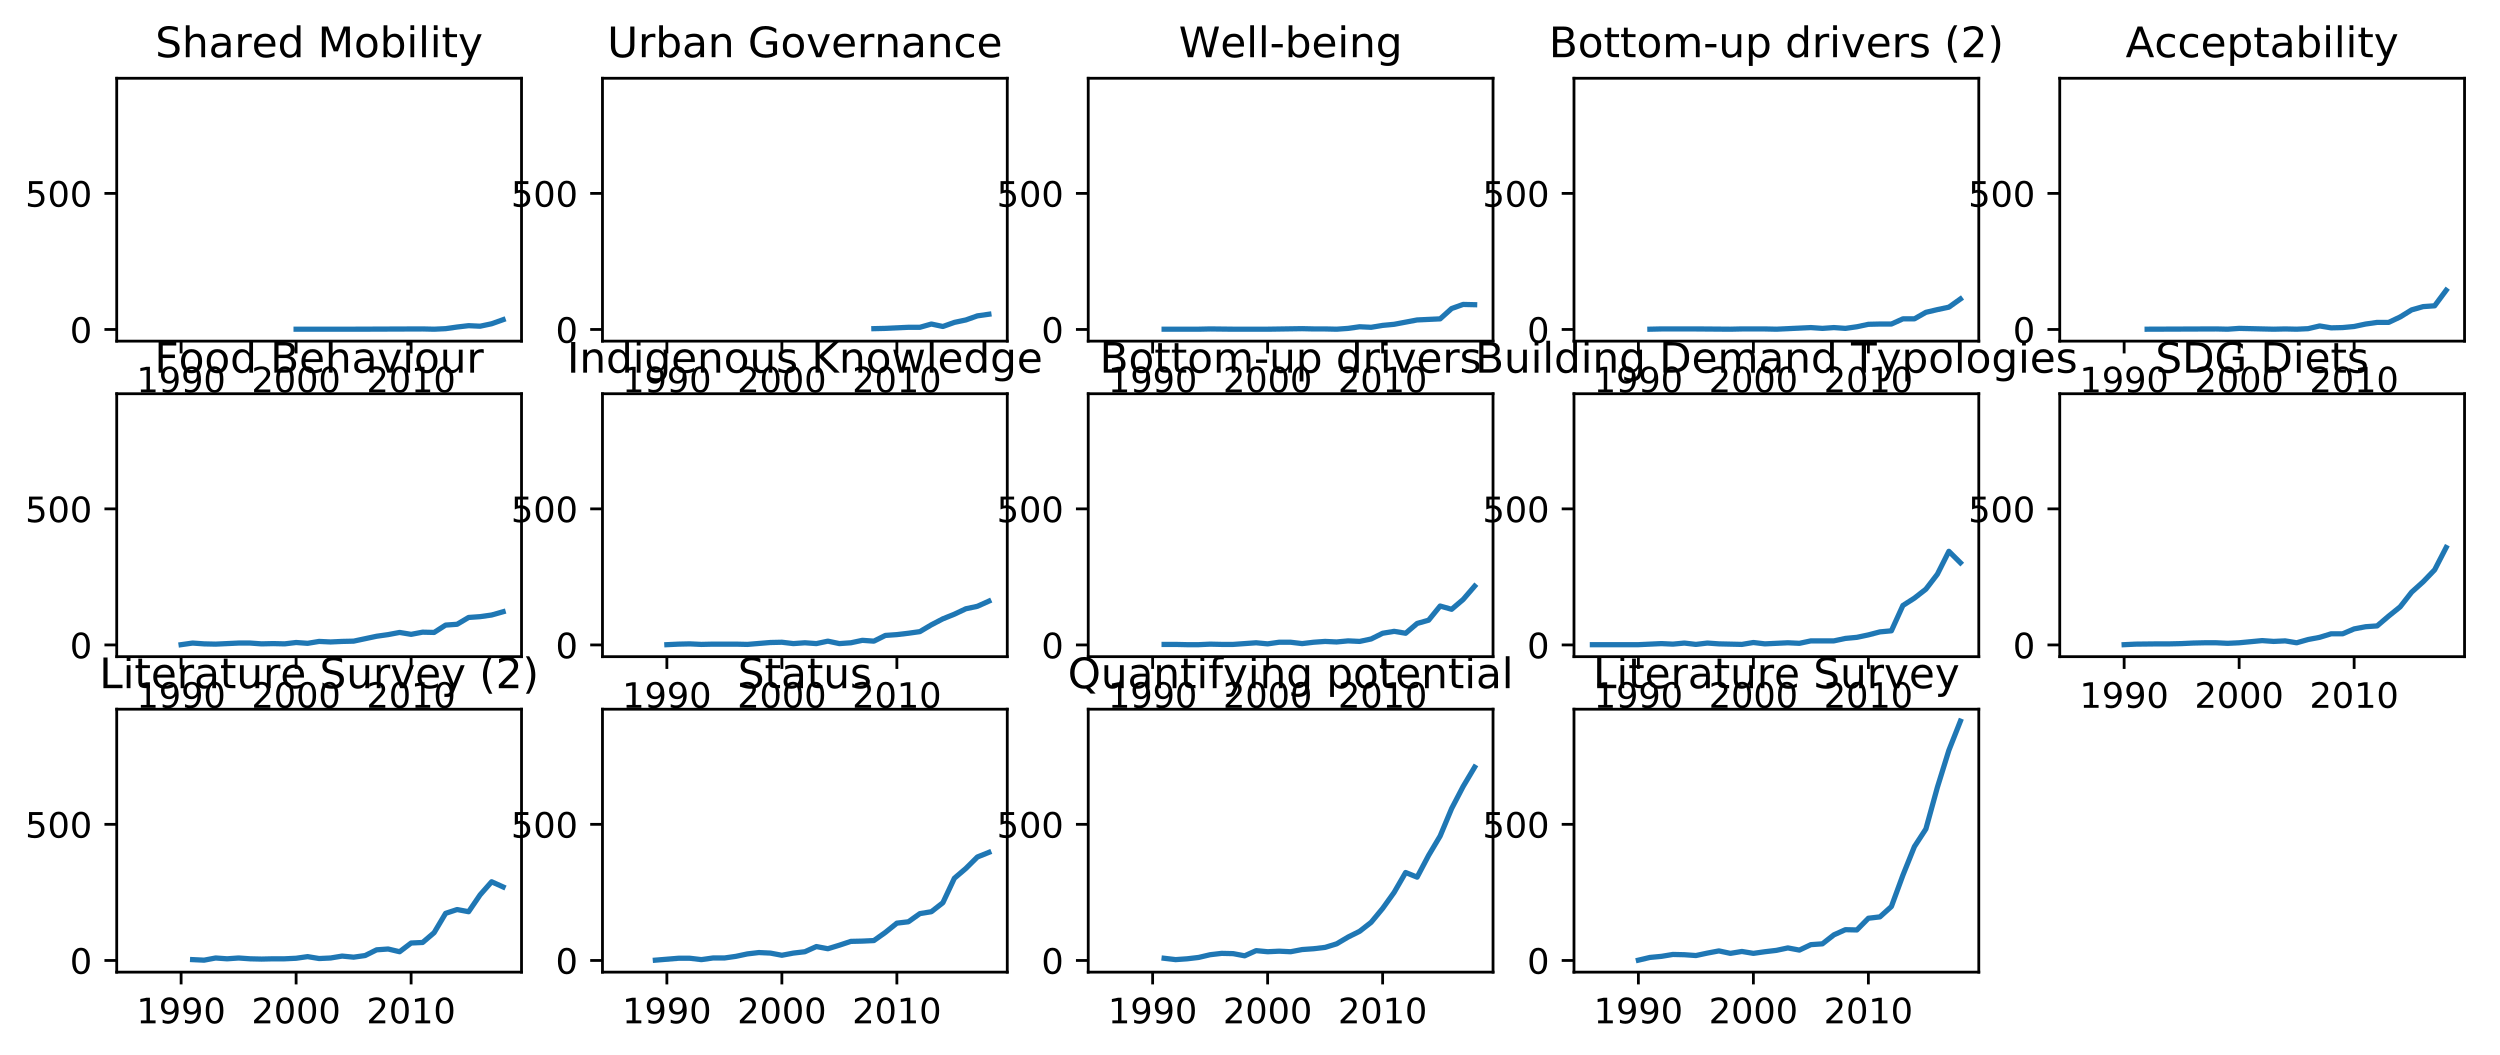 <?xml version="1.0" encoding="utf-8" standalone="no"?>
<!DOCTYPE svg PUBLIC "-//W3C//DTD SVG 1.1//EN"
  "http://www.w3.org/Graphics/SVG/1.1/DTD/svg11.dtd">
<!-- Created with matplotlib (http://matplotlib.org/) -->
<svg height="301pt" version="1.1" viewBox="0 0 713 301" width="713pt" xmlns="http://www.w3.org/2000/svg" xmlns:xlink="http://www.w3.org/1999/xlink">
 <defs>
  <style type="text/css">
*{stroke-linecap:butt;stroke-linejoin:round;}
  </style>
 </defs>
 <g id="figure_1">
  <g id="patch_1">
   <path d="M 0 301.126 
L 713.587 301.126 
L 713.587 0 
L 0 0 
z
" style="fill:#ffffff;"/>
  </g>
  <g id="axes_1">
   <g id="patch_2">
    <path d="M 33.288 97.297 
L 148.736 97.297 
L 148.736 22.318 
L 33.288 22.318 
z
" style="fill:#ffffff;"/>
   </g>
   <g id="matplotlib.axis_1">
    <g id="xtick_1">
     <g id="line2d_1">
      <defs>
       <path d="M 0 0 
L 0 3.5 
" id="m174aedfc86" style="stroke:#000000;stroke-width:0.8;"/>
      </defs>
      <g>
       <use style="stroke:#000000;stroke-width:0.8;" x="51.654" xlink:href="#m174aedfc86" y="97.297"/>
      </g>
     </g>
     <g id="text_1">
      <!-- 1990 -->
      <defs>
       <path d="M 12.406 8.297 
L 28.516 8.297 
L 28.516 63.922 
L 10.984 60.406 
L 10.984 69.391 
L 28.422 72.906 
L 38.281 72.906 
L 38.281 8.297 
L 54.391 8.297 
L 54.391 0 
L 12.406 0 
z
" id="DejaVuSans-31"/>
       <path d="M 10.984 1.516 
L 10.984 10.5 
Q 14.703 8.734 18.5 7.812 
Q 22.312 6.891 25.984 6.891 
Q 35.75 6.891 40.891 13.453 
Q 46.047 20.016 46.781 33.406 
Q 43.953 29.203 39.594 26.953 
Q 35.25 24.703 29.984 24.703 
Q 19.047 24.703 12.672 31.312 
Q 6.297 37.938 6.297 49.422 
Q 6.297 60.641 12.938 67.422 
Q 19.578 74.219 30.609 74.219 
Q 43.266 74.219 49.922 64.516 
Q 56.594 54.828 56.594 36.375 
Q 56.594 19.141 48.406 8.859 
Q 40.234 -1.422 26.422 -1.422 
Q 22.703 -1.422 18.891 -0.688 
Q 15.094 0.047 10.984 1.516 
z
M 30.609 32.422 
Q 37.25 32.422 41.125 36.953 
Q 45.016 41.5 45.016 49.422 
Q 45.016 57.281 41.125 61.844 
Q 37.25 66.406 30.609 66.406 
Q 23.969 66.406 20.094 61.844 
Q 16.219 57.281 16.219 49.422 
Q 16.219 41.5 20.094 36.953 
Q 23.969 32.422 30.609 32.422 
z
" id="DejaVuSans-39"/>
       <path d="M 31.781 66.406 
Q 24.172 66.406 20.328 58.906 
Q 16.5 51.422 16.5 36.375 
Q 16.5 21.391 20.328 13.891 
Q 24.172 6.391 31.781 6.391 
Q 39.453 6.391 43.281 13.891 
Q 47.125 21.391 47.125 36.375 
Q 47.125 51.422 43.281 58.906 
Q 39.453 66.406 31.781 66.406 
z
M 31.781 74.219 
Q 44.047 74.219 50.516 64.516 
Q 56.984 54.828 56.984 36.375 
Q 56.984 17.969 50.516 8.266 
Q 44.047 -1.422 31.781 -1.422 
Q 19.531 -1.422 13.062 8.266 
Q 6.594 17.969 6.594 36.375 
Q 6.594 54.828 13.062 64.516 
Q 19.531 74.219 31.781 74.219 
z
" id="DejaVuSans-30"/>
      </defs>
      <g transform="translate(38.929 111.896)scale(0.1 -0.1)">
       <use xlink:href="#DejaVuSans-31"/>
       <use x="63.623" xlink:href="#DejaVuSans-39"/>
       <use x="127.246" xlink:href="#DejaVuSans-39"/>
       <use x="190.869" xlink:href="#DejaVuSans-30"/>
      </g>
     </g>
    </g>
    <g id="xtick_2">
     <g id="line2d_2">
      <g>
       <use style="stroke:#000000;stroke-width:0.8;" x="84.452" xlink:href="#m174aedfc86" y="97.297"/>
      </g>
     </g>
     <g id="text_2">
      <!-- 2000 -->
      <defs>
       <path d="M 19.188 8.297 
L 53.609 8.297 
L 53.609 0 
L 7.328 0 
L 7.328 8.297 
Q 12.938 14.109 22.625 23.891 
Q 32.328 33.688 34.812 36.531 
Q 39.547 41.844 41.422 45.531 
Q 43.312 49.219 43.312 52.781 
Q 43.312 58.594 39.234 62.25 
Q 35.156 65.922 28.609 65.922 
Q 23.969 65.922 18.812 64.312 
Q 13.672 62.703 7.812 59.422 
L 7.812 69.391 
Q 13.766 71.781 18.938 73 
Q 24.125 74.219 28.422 74.219 
Q 39.75 74.219 46.484 68.547 
Q 53.219 62.891 53.219 53.422 
Q 53.219 48.922 51.531 44.891 
Q 49.859 40.875 45.406 35.406 
Q 44.188 33.984 37.641 27.219 
Q 31.109 20.453 19.188 8.297 
z
" id="DejaVuSans-32"/>
      </defs>
      <g transform="translate(71.727 111.896)scale(0.1 -0.1)">
       <use xlink:href="#DejaVuSans-32"/>
       <use x="63.623" xlink:href="#DejaVuSans-30"/>
       <use x="127.246" xlink:href="#DejaVuSans-30"/>
       <use x="190.869" xlink:href="#DejaVuSans-30"/>
      </g>
     </g>
    </g>
    <g id="xtick_3">
     <g id="line2d_3">
      <g>
       <use style="stroke:#000000;stroke-width:0.8;" x="117.25" xlink:href="#m174aedfc86" y="97.297"/>
      </g>
     </g>
     <g id="text_3">
      <!-- 2010 -->
      <g transform="translate(104.525 111.896)scale(0.1 -0.1)">
       <use xlink:href="#DejaVuSans-32"/>
       <use x="63.623" xlink:href="#DejaVuSans-30"/>
       <use x="127.246" xlink:href="#DejaVuSans-31"/>
       <use x="190.869" xlink:href="#DejaVuSans-30"/>
      </g>
     </g>
    </g>
   </g>
   <g id="matplotlib.axis_2">
    <g id="ytick_1">
     <g id="line2d_4">
      <defs>
       <path d="M 0 0 
L -3.5 0 
" id="md1b2d62028" style="stroke:#000000;stroke-width:0.8;"/>
      </defs>
      <g>
       <use style="stroke:#000000;stroke-width:0.8;" x="33.288" xlink:href="#md1b2d62028" y="93.967"/>
      </g>
     </g>
     <g id="text_4">
      <!-- 0 -->
      <g transform="translate(19.925 97.766)scale(0.1 -0.1)">
       <use xlink:href="#DejaVuSans-30"/>
      </g>
     </g>
    </g>
    <g id="ytick_2">
     <g id="line2d_5">
      <g>
       <use style="stroke:#000000;stroke-width:0.8;" x="33.288" xlink:href="#md1b2d62028" y="55.15"/>
      </g>
     </g>
     <g id="text_5">
      <!-- 500 -->
      <defs>
       <path d="M 10.797 72.906 
L 49.516 72.906 
L 49.516 64.594 
L 19.828 64.594 
L 19.828 46.734 
Q 21.969 47.469 24.109 47.828 
Q 26.266 48.188 28.422 48.188 
Q 40.625 48.188 47.75 41.5 
Q 54.891 34.812 54.891 23.391 
Q 54.891 11.625 47.562 5.094 
Q 40.234 -1.422 26.906 -1.422 
Q 22.312 -1.422 17.547 -0.641 
Q 12.797 0.141 7.719 1.703 
L 7.719 11.625 
Q 12.109 9.234 16.797 8.062 
Q 21.484 6.891 26.703 6.891 
Q 35.156 6.891 40.078 11.328 
Q 45.016 15.766 45.016 23.391 
Q 45.016 31 40.078 35.438 
Q 35.156 39.891 26.703 39.891 
Q 22.75 39.891 18.812 39.016 
Q 14.891 38.141 10.797 36.281 
z
" id="DejaVuSans-35"/>
      </defs>
      <g transform="translate(7.2 58.949)scale(0.1 -0.1)">
       <use xlink:href="#DejaVuSans-35"/>
       <use x="63.623" xlink:href="#DejaVuSans-30"/>
       <use x="127.246" xlink:href="#DejaVuSans-30"/>
      </g>
     </g>
    </g>
   </g>
   <g id="line2d_6">
    <path clip-path="url(#pf97d5ab24f)" d="M 84.452 93.889 
L 100.851 93.889 
L 120.53 93.812 
L 123.809 93.889 
L 127.089 93.734 
L 130.369 93.268 
L 133.649 92.88 
L 136.929 93.035 
L 140.208 92.337 
L 143.488 91.172 
" style="fill:none;stroke:#1f77b4;stroke-linecap:square;stroke-width:1.5;"/>
   </g>
   <g id="patch_3">
    <path d="M 33.288 97.297 
L 33.288 22.318 
" style="fill:none;stroke:#000000;stroke-linecap:square;stroke-linejoin:miter;stroke-width:0.8;"/>
   </g>
   <g id="patch_4">
    <path d="M 148.736 97.297 
L 148.736 22.318 
" style="fill:none;stroke:#000000;stroke-linecap:square;stroke-linejoin:miter;stroke-width:0.8;"/>
   </g>
   <g id="patch_5">
    <path d="M 33.288 97.297 
L 148.736 97.297 
" style="fill:none;stroke:#000000;stroke-linecap:square;stroke-linejoin:miter;stroke-width:0.8;"/>
   </g>
   <g id="patch_6">
    <path d="M 33.288 22.318 
L 148.736 22.318 
" style="fill:none;stroke:#000000;stroke-linecap:square;stroke-linejoin:miter;stroke-width:0.8;"/>
   </g>
   <g id="text_6">
    <!-- Shared Mobility -->
    <defs>
     <path d="M 53.516 70.516 
L 53.516 60.891 
Q 47.906 63.578 42.922 64.891 
Q 37.938 66.219 33.297 66.219 
Q 25.25 66.219 20.875 63.094 
Q 16.5 59.969 16.5 54.203 
Q 16.5 49.359 19.406 46.891 
Q 22.312 44.438 30.422 42.922 
L 36.375 41.703 
Q 47.406 39.594 52.656 34.297 
Q 57.906 29 57.906 20.125 
Q 57.906 9.516 50.797 4.047 
Q 43.703 -1.422 29.984 -1.422 
Q 24.812 -1.422 18.969 -0.25 
Q 13.141 0.922 6.891 3.219 
L 6.891 13.375 
Q 12.891 10.016 18.656 8.297 
Q 24.422 6.594 29.984 6.594 
Q 38.422 6.594 43.016 9.906 
Q 47.609 13.234 47.609 19.391 
Q 47.609 24.75 44.312 27.781 
Q 41.016 30.812 33.5 32.328 
L 27.484 33.5 
Q 16.453 35.688 11.516 40.375 
Q 6.594 45.062 6.594 53.422 
Q 6.594 63.094 13.406 68.656 
Q 20.219 74.219 32.172 74.219 
Q 37.312 74.219 42.625 73.281 
Q 47.953 72.359 53.516 70.516 
z
" id="DejaVuSans-53"/>
     <path d="M 54.891 33.016 
L 54.891 0 
L 45.906 0 
L 45.906 32.719 
Q 45.906 40.484 42.875 44.328 
Q 39.844 48.188 33.797 48.188 
Q 26.516 48.188 22.312 43.547 
Q 18.109 38.922 18.109 30.906 
L 18.109 0 
L 9.078 0 
L 9.078 75.984 
L 18.109 75.984 
L 18.109 46.188 
Q 21.344 51.125 25.703 53.562 
Q 30.078 56 35.797 56 
Q 45.219 56 50.047 50.172 
Q 54.891 44.344 54.891 33.016 
z
" id="DejaVuSans-68"/>
     <path d="M 34.281 27.484 
Q 23.391 27.484 19.188 25 
Q 14.984 22.516 14.984 16.5 
Q 14.984 11.719 18.141 8.906 
Q 21.297 6.109 26.703 6.109 
Q 34.188 6.109 38.703 11.406 
Q 43.219 16.703 43.219 25.484 
L 43.219 27.484 
z
M 52.203 31.203 
L 52.203 0 
L 43.219 0 
L 43.219 8.297 
Q 40.141 3.328 35.547 0.953 
Q 30.953 -1.422 24.312 -1.422 
Q 15.922 -1.422 10.953 3.297 
Q 6 8.016 6 15.922 
Q 6 25.141 12.172 29.828 
Q 18.359 34.516 30.609 34.516 
L 43.219 34.516 
L 43.219 35.406 
Q 43.219 41.609 39.141 45 
Q 35.062 48.391 27.688 48.391 
Q 23 48.391 18.547 47.266 
Q 14.109 46.141 10.016 43.891 
L 10.016 52.203 
Q 14.938 54.109 19.578 55.047 
Q 24.219 56 28.609 56 
Q 40.484 56 46.344 49.844 
Q 52.203 43.703 52.203 31.203 
z
" id="DejaVuSans-61"/>
     <path d="M 41.109 46.297 
Q 39.594 47.172 37.812 47.578 
Q 36.031 48 33.891 48 
Q 26.266 48 22.188 43.047 
Q 18.109 38.094 18.109 28.812 
L 18.109 0 
L 9.078 0 
L 9.078 54.688 
L 18.109 54.688 
L 18.109 46.188 
Q 20.953 51.172 25.484 53.578 
Q 30.031 56 36.531 56 
Q 37.453 56 38.578 55.875 
Q 39.703 55.766 41.062 55.516 
z
" id="DejaVuSans-72"/>
     <path d="M 56.203 29.594 
L 56.203 25.203 
L 14.891 25.203 
Q 15.484 15.922 20.484 11.062 
Q 25.484 6.203 34.422 6.203 
Q 39.594 6.203 44.453 7.469 
Q 49.312 8.734 54.109 11.281 
L 54.109 2.781 
Q 49.266 0.734 44.188 -0.344 
Q 39.109 -1.422 33.891 -1.422 
Q 20.797 -1.422 13.156 6.188 
Q 5.516 13.812 5.516 26.812 
Q 5.516 40.234 12.766 48.109 
Q 20.016 56 32.328 56 
Q 43.359 56 49.781 48.891 
Q 56.203 41.797 56.203 29.594 
z
M 47.219 32.234 
Q 47.125 39.594 43.094 43.984 
Q 39.062 48.391 32.422 48.391 
Q 24.906 48.391 20.391 44.141 
Q 15.875 39.891 15.188 32.172 
z
" id="DejaVuSans-65"/>
     <path d="M 45.406 46.391 
L 45.406 75.984 
L 54.391 75.984 
L 54.391 0 
L 45.406 0 
L 45.406 8.203 
Q 42.578 3.328 38.25 0.953 
Q 33.938 -1.422 27.875 -1.422 
Q 17.969 -1.422 11.734 6.484 
Q 5.516 14.406 5.516 27.297 
Q 5.516 40.188 11.734 48.094 
Q 17.969 56 27.875 56 
Q 33.938 56 38.25 53.625 
Q 42.578 51.266 45.406 46.391 
z
M 14.797 27.297 
Q 14.797 17.391 18.875 11.75 
Q 22.953 6.109 30.078 6.109 
Q 37.203 6.109 41.297 11.75 
Q 45.406 17.391 45.406 27.297 
Q 45.406 37.203 41.297 42.844 
Q 37.203 48.484 30.078 48.484 
Q 22.953 48.484 18.875 42.844 
Q 14.797 37.203 14.797 27.297 
z
" id="DejaVuSans-64"/>
     <path id="DejaVuSans-20"/>
     <path d="M 9.812 72.906 
L 24.516 72.906 
L 43.109 23.297 
L 61.812 72.906 
L 76.516 72.906 
L 76.516 0 
L 66.891 0 
L 66.891 64.016 
L 48.094 14.016 
L 38.188 14.016 
L 19.391 64.016 
L 19.391 0 
L 9.812 0 
z
" id="DejaVuSans-4d"/>
     <path d="M 30.609 48.391 
Q 23.391 48.391 19.188 42.75 
Q 14.984 37.109 14.984 27.297 
Q 14.984 17.484 19.156 11.844 
Q 23.344 6.203 30.609 6.203 
Q 37.797 6.203 41.984 11.859 
Q 46.188 17.531 46.188 27.297 
Q 46.188 37.016 41.984 42.703 
Q 37.797 48.391 30.609 48.391 
z
M 30.609 56 
Q 42.328 56 49.016 48.375 
Q 55.719 40.766 55.719 27.297 
Q 55.719 13.875 49.016 6.219 
Q 42.328 -1.422 30.609 -1.422 
Q 18.844 -1.422 12.172 6.219 
Q 5.516 13.875 5.516 27.297 
Q 5.516 40.766 12.172 48.375 
Q 18.844 56 30.609 56 
z
" id="DejaVuSans-6f"/>
     <path d="M 48.688 27.297 
Q 48.688 37.203 44.609 42.844 
Q 40.531 48.484 33.406 48.484 
Q 26.266 48.484 22.188 42.844 
Q 18.109 37.203 18.109 27.297 
Q 18.109 17.391 22.188 11.75 
Q 26.266 6.109 33.406 6.109 
Q 40.531 6.109 44.609 11.75 
Q 48.688 17.391 48.688 27.297 
z
M 18.109 46.391 
Q 20.953 51.266 25.266 53.625 
Q 29.594 56 35.594 56 
Q 45.562 56 51.781 48.094 
Q 58.016 40.188 58.016 27.297 
Q 58.016 14.406 51.781 6.484 
Q 45.562 -1.422 35.594 -1.422 
Q 29.594 -1.422 25.266 0.953 
Q 20.953 3.328 18.109 8.203 
L 18.109 0 
L 9.078 0 
L 9.078 75.984 
L 18.109 75.984 
z
" id="DejaVuSans-62"/>
     <path d="M 9.422 54.688 
L 18.406 54.688 
L 18.406 0 
L 9.422 0 
z
M 9.422 75.984 
L 18.406 75.984 
L 18.406 64.594 
L 9.422 64.594 
z
" id="DejaVuSans-69"/>
     <path d="M 9.422 75.984 
L 18.406 75.984 
L 18.406 0 
L 9.422 0 
z
" id="DejaVuSans-6c"/>
     <path d="M 18.312 70.219 
L 18.312 54.688 
L 36.812 54.688 
L 36.812 47.703 
L 18.312 47.703 
L 18.312 18.016 
Q 18.312 11.328 20.141 9.422 
Q 21.969 7.516 27.594 7.516 
L 36.812 7.516 
L 36.812 0 
L 27.594 0 
Q 17.188 0 13.234 3.875 
Q 9.281 7.766 9.281 18.016 
L 9.281 47.703 
L 2.688 47.703 
L 2.688 54.688 
L 9.281 54.688 
L 9.281 70.219 
z
" id="DejaVuSans-74"/>
     <path d="M 32.172 -5.078 
Q 28.375 -14.844 24.75 -17.812 
Q 21.141 -20.797 15.094 -20.797 
L 7.906 -20.797 
L 7.906 -13.281 
L 13.188 -13.281 
Q 16.891 -13.281 18.938 -11.516 
Q 21 -9.766 23.484 -3.219 
L 25.094 0.875 
L 2.984 54.688 
L 12.5 54.688 
L 29.594 11.922 
L 46.688 54.688 
L 56.203 54.688 
z
" id="DejaVuSans-79"/>
    </defs>
    <g transform="translate(44.289 16.318)scale(0.12 -0.12)">
     <use xlink:href="#DejaVuSans-53"/>
     <use x="63.477" xlink:href="#DejaVuSans-68"/>
     <use x="126.855" xlink:href="#DejaVuSans-61"/>
     <use x="188.135" xlink:href="#DejaVuSans-72"/>
     <use x="229.217" xlink:href="#DejaVuSans-65"/>
     <use x="290.74" xlink:href="#DejaVuSans-64"/>
     <use x="354.217" xlink:href="#DejaVuSans-20"/>
     <use x="386.004" xlink:href="#DejaVuSans-4d"/>
     <use x="472.283" xlink:href="#DejaVuSans-6f"/>
     <use x="533.465" xlink:href="#DejaVuSans-62"/>
     <use x="596.941" xlink:href="#DejaVuSans-69"/>
     <use x="624.725" xlink:href="#DejaVuSans-6c"/>
     <use x="652.508" xlink:href="#DejaVuSans-69"/>
     <use x="680.291" xlink:href="#DejaVuSans-74"/>
     <use x="719.5" xlink:href="#DejaVuSans-79"/>
    </g>
   </g>
  </g>
  <g id="axes_2">
   <g id="patch_7">
    <path d="M 171.825 97.297 
L 287.274 97.297 
L 287.274 22.318 
L 171.825 22.318 
z
" style="fill:#ffffff;"/>
   </g>
   <g id="matplotlib.axis_3">
    <g id="xtick_4">
     <g id="line2d_7">
      <g>
       <use style="stroke:#000000;stroke-width:0.8;" x="190.192" xlink:href="#m174aedfc86" y="97.297"/>
      </g>
     </g>
     <g id="text_7">
      <!-- 1990 -->
      <g transform="translate(177.467 111.896)scale(0.1 -0.1)">
       <use xlink:href="#DejaVuSans-31"/>
       <use x="63.623" xlink:href="#DejaVuSans-39"/>
       <use x="127.246" xlink:href="#DejaVuSans-39"/>
       <use x="190.869" xlink:href="#DejaVuSans-30"/>
      </g>
     </g>
    </g>
    <g id="xtick_5">
     <g id="line2d_8">
      <g>
       <use style="stroke:#000000;stroke-width:0.8;" x="222.99" xlink:href="#m174aedfc86" y="97.297"/>
      </g>
     </g>
     <g id="text_8">
      <!-- 2000 -->
      <g transform="translate(210.265 111.896)scale(0.1 -0.1)">
       <use xlink:href="#DejaVuSans-32"/>
       <use x="63.623" xlink:href="#DejaVuSans-30"/>
       <use x="127.246" xlink:href="#DejaVuSans-30"/>
       <use x="190.869" xlink:href="#DejaVuSans-30"/>
      </g>
     </g>
    </g>
    <g id="xtick_6">
     <g id="line2d_9">
      <g>
       <use style="stroke:#000000;stroke-width:0.8;" x="255.788" xlink:href="#m174aedfc86" y="97.297"/>
      </g>
     </g>
     <g id="text_9">
      <!-- 2010 -->
      <g transform="translate(243.063 111.896)scale(0.1 -0.1)">
       <use xlink:href="#DejaVuSans-32"/>
       <use x="63.623" xlink:href="#DejaVuSans-30"/>
       <use x="127.246" xlink:href="#DejaVuSans-31"/>
       <use x="190.869" xlink:href="#DejaVuSans-30"/>
      </g>
     </g>
    </g>
   </g>
   <g id="matplotlib.axis_4">
    <g id="ytick_3">
     <g id="line2d_10">
      <g>
       <use style="stroke:#000000;stroke-width:0.8;" x="171.825" xlink:href="#md1b2d62028" y="93.967"/>
      </g>
     </g>
     <g id="text_10">
      <!-- 0 -->
      <g transform="translate(158.463 97.766)scale(0.1 -0.1)">
       <use xlink:href="#DejaVuSans-30"/>
      </g>
     </g>
    </g>
    <g id="ytick_4">
     <g id="line2d_11">
      <g>
       <use style="stroke:#000000;stroke-width:0.8;" x="171.825" xlink:href="#md1b2d62028" y="55.15"/>
      </g>
     </g>
     <g id="text_11">
      <!-- 500 -->
      <g transform="translate(145.738 58.949)scale(0.1 -0.1)">
       <use xlink:href="#DejaVuSans-35"/>
       <use x="63.623" xlink:href="#DejaVuSans-30"/>
       <use x="127.246" xlink:href="#DejaVuSans-30"/>
      </g>
     </g>
    </g>
   </g>
   <g id="line2d_12">
    <path clip-path="url(#pa2cf633b99)" d="M 249.228 93.734 
L 252.508 93.656 
L 255.788 93.501 
L 259.068 93.346 
L 262.347 93.346 
L 265.627 92.414 
L 268.907 93.113 
L 272.187 91.948 
L 275.466 91.25 
L 278.746 90.085 
L 282.026 89.619 
" style="fill:none;stroke:#1f77b4;stroke-linecap:square;stroke-width:1.5;"/>
   </g>
   <g id="patch_8">
    <path d="M 171.825 97.297 
L 171.825 22.318 
" style="fill:none;stroke:#000000;stroke-linecap:square;stroke-linejoin:miter;stroke-width:0.8;"/>
   </g>
   <g id="patch_9">
    <path d="M 287.274 97.297 
L 287.274 22.318 
" style="fill:none;stroke:#000000;stroke-linecap:square;stroke-linejoin:miter;stroke-width:0.8;"/>
   </g>
   <g id="patch_10">
    <path d="M 171.825 97.297 
L 287.274 97.297 
" style="fill:none;stroke:#000000;stroke-linecap:square;stroke-linejoin:miter;stroke-width:0.8;"/>
   </g>
   <g id="patch_11">
    <path d="M 171.825 22.318 
L 287.274 22.318 
" style="fill:none;stroke:#000000;stroke-linecap:square;stroke-linejoin:miter;stroke-width:0.8;"/>
   </g>
   <g id="text_12">
    <!-- Urban Governance -->
    <defs>
     <path d="M 8.688 72.906 
L 18.609 72.906 
L 18.609 28.609 
Q 18.609 16.891 22.844 11.734 
Q 27.094 6.594 36.625 6.594 
Q 46.094 6.594 50.344 11.734 
Q 54.594 16.891 54.594 28.609 
L 54.594 72.906 
L 64.5 72.906 
L 64.5 27.391 
Q 64.5 13.141 57.438 5.859 
Q 50.391 -1.422 36.625 -1.422 
Q 22.797 -1.422 15.734 5.859 
Q 8.688 13.141 8.688 27.391 
z
" id="DejaVuSans-55"/>
     <path d="M 54.891 33.016 
L 54.891 0 
L 45.906 0 
L 45.906 32.719 
Q 45.906 40.484 42.875 44.328 
Q 39.844 48.188 33.797 48.188 
Q 26.516 48.188 22.312 43.547 
Q 18.109 38.922 18.109 30.906 
L 18.109 0 
L 9.078 0 
L 9.078 54.688 
L 18.109 54.688 
L 18.109 46.188 
Q 21.344 51.125 25.703 53.562 
Q 30.078 56 35.797 56 
Q 45.219 56 50.047 50.172 
Q 54.891 44.344 54.891 33.016 
z
" id="DejaVuSans-6e"/>
     <path d="M 59.516 10.406 
L 59.516 29.984 
L 43.406 29.984 
L 43.406 38.094 
L 69.281 38.094 
L 69.281 6.781 
Q 63.578 2.734 56.688 0.656 
Q 49.812 -1.422 42 -1.422 
Q 24.906 -1.422 15.25 8.562 
Q 5.609 18.562 5.609 36.375 
Q 5.609 54.25 15.25 64.234 
Q 24.906 74.219 42 74.219 
Q 49.125 74.219 55.547 72.453 
Q 61.969 70.703 67.391 67.281 
L 67.391 56.781 
Q 61.922 61.422 55.766 63.766 
Q 49.609 66.109 42.828 66.109 
Q 29.438 66.109 22.719 58.641 
Q 16.016 51.172 16.016 36.375 
Q 16.016 21.625 22.719 14.156 
Q 29.438 6.688 42.828 6.688 
Q 48.047 6.688 52.141 7.594 
Q 56.25 8.5 59.516 10.406 
z
" id="DejaVuSans-47"/>
     <path d="M 2.984 54.688 
L 12.5 54.688 
L 29.594 8.797 
L 46.688 54.688 
L 56.203 54.688 
L 35.688 0 
L 23.484 0 
z
" id="DejaVuSans-76"/>
     <path d="M 48.781 52.594 
L 48.781 44.188 
Q 44.969 46.297 41.141 47.344 
Q 37.312 48.391 33.406 48.391 
Q 24.656 48.391 19.812 42.844 
Q 14.984 37.312 14.984 27.297 
Q 14.984 17.281 19.812 11.734 
Q 24.656 6.203 33.406 6.203 
Q 37.312 6.203 41.141 7.25 
Q 44.969 8.297 48.781 10.406 
L 48.781 2.094 
Q 45.016 0.344 40.984 -0.531 
Q 36.969 -1.422 32.422 -1.422 
Q 20.062 -1.422 12.781 6.344 
Q 5.516 14.109 5.516 27.297 
Q 5.516 40.672 12.859 48.328 
Q 20.219 56 33.016 56 
Q 37.156 56 41.109 55.141 
Q 45.062 54.297 48.781 52.594 
z
" id="DejaVuSans-63"/>
    </defs>
    <g transform="translate(173.195 16.318)scale(0.12 -0.12)">
     <use xlink:href="#DejaVuSans-55"/>
     <use x="73.193" xlink:href="#DejaVuSans-72"/>
     <use x="114.307" xlink:href="#DejaVuSans-62"/>
     <use x="177.783" xlink:href="#DejaVuSans-61"/>
     <use x="239.062" xlink:href="#DejaVuSans-6e"/>
     <use x="302.441" xlink:href="#DejaVuSans-20"/>
     <use x="334.229" xlink:href="#DejaVuSans-47"/>
     <use x="411.719" xlink:href="#DejaVuSans-6f"/>
     <use x="472.9" xlink:href="#DejaVuSans-76"/>
     <use x="532.08" xlink:href="#DejaVuSans-65"/>
     <use x="593.604" xlink:href="#DejaVuSans-72"/>
     <use x="634.701" xlink:href="#DejaVuSans-6e"/>
     <use x="698.08" xlink:href="#DejaVuSans-61"/>
     <use x="759.359" xlink:href="#DejaVuSans-6e"/>
     <use x="822.738" xlink:href="#DejaVuSans-63"/>
     <use x="877.719" xlink:href="#DejaVuSans-65"/>
    </g>
   </g>
  </g>
  <g id="axes_3">
   <g id="patch_12">
    <path d="M 310.363 97.297 
L 425.812 97.297 
L 425.812 22.318 
L 310.363 22.318 
z
" style="fill:#ffffff;"/>
   </g>
   <g id="matplotlib.axis_5">
    <g id="xtick_7">
     <g id="line2d_13">
      <g>
       <use style="stroke:#000000;stroke-width:0.8;" x="328.73" xlink:href="#m174aedfc86" y="97.297"/>
      </g>
     </g>
     <g id="text_13">
      <!-- 1990 -->
      <g transform="translate(316.005 111.896)scale(0.1 -0.1)">
       <use xlink:href="#DejaVuSans-31"/>
       <use x="63.623" xlink:href="#DejaVuSans-39"/>
       <use x="127.246" xlink:href="#DejaVuSans-39"/>
       <use x="190.869" xlink:href="#DejaVuSans-30"/>
      </g>
     </g>
    </g>
    <g id="xtick_8">
     <g id="line2d_14">
      <g>
       <use style="stroke:#000000;stroke-width:0.8;" x="361.528" xlink:href="#m174aedfc86" y="97.297"/>
      </g>
     </g>
     <g id="text_14">
      <!-- 2000 -->
      <g transform="translate(348.803 111.896)scale(0.1 -0.1)">
       <use xlink:href="#DejaVuSans-32"/>
       <use x="63.623" xlink:href="#DejaVuSans-30"/>
       <use x="127.246" xlink:href="#DejaVuSans-30"/>
       <use x="190.869" xlink:href="#DejaVuSans-30"/>
      </g>
     </g>
    </g>
    <g id="xtick_9">
     <g id="line2d_15">
      <g>
       <use style="stroke:#000000;stroke-width:0.8;" x="394.326" xlink:href="#m174aedfc86" y="97.297"/>
      </g>
     </g>
     <g id="text_15">
      <!-- 2010 -->
      <g transform="translate(381.601 111.896)scale(0.1 -0.1)">
       <use xlink:href="#DejaVuSans-32"/>
       <use x="63.623" xlink:href="#DejaVuSans-30"/>
       <use x="127.246" xlink:href="#DejaVuSans-31"/>
       <use x="190.869" xlink:href="#DejaVuSans-30"/>
      </g>
     </g>
    </g>
   </g>
   <g id="matplotlib.axis_6">
    <g id="ytick_5">
     <g id="line2d_16">
      <g>
       <use style="stroke:#000000;stroke-width:0.8;" x="310.363" xlink:href="#md1b2d62028" y="93.967"/>
      </g>
     </g>
     <g id="text_16">
      <!-- 0 -->
      <g transform="translate(297.001 97.766)scale(0.1 -0.1)">
       <use xlink:href="#DejaVuSans-30"/>
      </g>
     </g>
    </g>
    <g id="ytick_6">
     <g id="line2d_17">
      <g>
       <use style="stroke:#000000;stroke-width:0.8;" x="310.363" xlink:href="#md1b2d62028" y="55.15"/>
      </g>
     </g>
     <g id="text_17">
      <!-- 500 -->
      <g transform="translate(284.276 58.949)scale(0.1 -0.1)">
       <use xlink:href="#DejaVuSans-35"/>
       <use x="63.623" xlink:href="#DejaVuSans-30"/>
       <use x="127.246" xlink:href="#DejaVuSans-30"/>
      </g>
     </g>
    </g>
   </g>
   <g id="line2d_18">
    <path clip-path="url(#p52c2caccca)" d="M 332.01 93.889 
L 341.849 93.889 
L 345.129 93.812 
L 351.689 93.889 
L 361.528 93.889 
L 371.367 93.734 
L 374.647 93.812 
L 377.927 93.812 
L 381.207 93.889 
L 384.486 93.656 
L 387.766 93.191 
L 391.046 93.346 
L 394.326 92.802 
L 397.606 92.492 
L 400.885 91.871 
L 404.165 91.25 
L 407.445 91.094 
L 410.725 90.939 
L 414.004 87.989 
L 417.284 86.825 
L 420.564 86.902 
" style="fill:none;stroke:#1f77b4;stroke-linecap:square;stroke-width:1.5;"/>
   </g>
   <g id="patch_13">
    <path d="M 310.363 97.297 
L 310.363 22.318 
" style="fill:none;stroke:#000000;stroke-linecap:square;stroke-linejoin:miter;stroke-width:0.8;"/>
   </g>
   <g id="patch_14">
    <path d="M 425.812 97.297 
L 425.812 22.318 
" style="fill:none;stroke:#000000;stroke-linecap:square;stroke-linejoin:miter;stroke-width:0.8;"/>
   </g>
   <g id="patch_15">
    <path d="M 310.363 97.297 
L 425.812 97.297 
" style="fill:none;stroke:#000000;stroke-linecap:square;stroke-linejoin:miter;stroke-width:0.8;"/>
   </g>
   <g id="patch_16">
    <path d="M 310.363 22.318 
L 425.812 22.318 
" style="fill:none;stroke:#000000;stroke-linecap:square;stroke-linejoin:miter;stroke-width:0.8;"/>
   </g>
   <g id="text_18">
    <!-- Well-being -->
    <defs>
     <path d="M 3.328 72.906 
L 13.281 72.906 
L 28.609 11.281 
L 43.891 72.906 
L 54.984 72.906 
L 70.312 11.281 
L 85.594 72.906 
L 95.609 72.906 
L 77.297 0 
L 64.891 0 
L 49.516 63.281 
L 33.984 0 
L 21.578 0 
z
" id="DejaVuSans-57"/>
     <path d="M 4.891 31.391 
L 31.203 31.391 
L 31.203 23.391 
L 4.891 23.391 
z
" id="DejaVuSans-2d"/>
     <path d="M 45.406 27.984 
Q 45.406 37.75 41.375 43.109 
Q 37.359 48.484 30.078 48.484 
Q 22.859 48.484 18.828 43.109 
Q 14.797 37.75 14.797 27.984 
Q 14.797 18.266 18.828 12.891 
Q 22.859 7.516 30.078 7.516 
Q 37.359 7.516 41.375 12.891 
Q 45.406 18.266 45.406 27.984 
z
M 54.391 6.781 
Q 54.391 -7.172 48.188 -13.984 
Q 42 -20.797 29.203 -20.797 
Q 24.469 -20.797 20.266 -20.094 
Q 16.062 -19.391 12.109 -17.922 
L 12.109 -9.188 
Q 16.062 -11.328 19.922 -12.344 
Q 23.781 -13.375 27.781 -13.375 
Q 36.625 -13.375 41.016 -8.766 
Q 45.406 -4.156 45.406 5.172 
L 45.406 9.625 
Q 42.625 4.781 38.281 2.391 
Q 33.938 0 27.875 0 
Q 17.828 0 11.672 7.656 
Q 5.516 15.328 5.516 27.984 
Q 5.516 40.672 11.672 48.328 
Q 17.828 56 27.875 56 
Q 33.938 56 38.281 53.609 
Q 42.625 51.219 45.406 46.391 
L 45.406 54.688 
L 54.391 54.688 
z
" id="DejaVuSans-67"/>
    </defs>
    <g transform="translate(336.19 16.318)scale(0.12 -0.12)">
     <use xlink:href="#DejaVuSans-57"/>
     <use x="98.799" xlink:href="#DejaVuSans-65"/>
     <use x="160.322" xlink:href="#DejaVuSans-6c"/>
     <use x="188.105" xlink:href="#DejaVuSans-6c"/>
     <use x="215.889" xlink:href="#DejaVuSans-2d"/>
     <use x="251.973" xlink:href="#DejaVuSans-62"/>
     <use x="315.449" xlink:href="#DejaVuSans-65"/>
     <use x="376.973" xlink:href="#DejaVuSans-69"/>
     <use x="404.756" xlink:href="#DejaVuSans-6e"/>
     <use x="468.135" xlink:href="#DejaVuSans-67"/>
    </g>
   </g>
  </g>
  <g id="axes_4">
   <g id="patch_17">
    <path d="M 448.901 97.297 
L 564.35 97.297 
L 564.35 22.318 
L 448.901 22.318 
z
" style="fill:#ffffff;"/>
   </g>
   <g id="matplotlib.axis_7">
    <g id="xtick_10">
     <g id="line2d_19">
      <g>
       <use style="stroke:#000000;stroke-width:0.8;" x="467.268" xlink:href="#m174aedfc86" y="97.297"/>
      </g>
     </g>
     <g id="text_19">
      <!-- 1990 -->
      <g transform="translate(454.543 111.896)scale(0.1 -0.1)">
       <use xlink:href="#DejaVuSans-31"/>
       <use x="63.623" xlink:href="#DejaVuSans-39"/>
       <use x="127.246" xlink:href="#DejaVuSans-39"/>
       <use x="190.869" xlink:href="#DejaVuSans-30"/>
      </g>
     </g>
    </g>
    <g id="xtick_11">
     <g id="line2d_20">
      <g>
       <use style="stroke:#000000;stroke-width:0.8;" x="500.066" xlink:href="#m174aedfc86" y="97.297"/>
      </g>
     </g>
     <g id="text_20">
      <!-- 2000 -->
      <g transform="translate(487.341 111.896)scale(0.1 -0.1)">
       <use xlink:href="#DejaVuSans-32"/>
       <use x="63.623" xlink:href="#DejaVuSans-30"/>
       <use x="127.246" xlink:href="#DejaVuSans-30"/>
       <use x="190.869" xlink:href="#DejaVuSans-30"/>
      </g>
     </g>
    </g>
    <g id="xtick_12">
     <g id="line2d_21">
      <g>
       <use style="stroke:#000000;stroke-width:0.8;" x="532.864" xlink:href="#m174aedfc86" y="97.297"/>
      </g>
     </g>
     <g id="text_21">
      <!-- 2010 -->
      <g transform="translate(520.139 111.896)scale(0.1 -0.1)">
       <use xlink:href="#DejaVuSans-32"/>
       <use x="63.623" xlink:href="#DejaVuSans-30"/>
       <use x="127.246" xlink:href="#DejaVuSans-31"/>
       <use x="190.869" xlink:href="#DejaVuSans-30"/>
      </g>
     </g>
    </g>
   </g>
   <g id="matplotlib.axis_8">
    <g id="ytick_7">
     <g id="line2d_22">
      <g>
       <use style="stroke:#000000;stroke-width:0.8;" x="448.901" xlink:href="#md1b2d62028" y="93.967"/>
      </g>
     </g>
     <g id="text_22">
      <!-- 0 -->
      <g transform="translate(435.539 97.766)scale(0.1 -0.1)">
       <use xlink:href="#DejaVuSans-30"/>
      </g>
     </g>
    </g>
    <g id="ytick_8">
     <g id="line2d_23">
      <g>
       <use style="stroke:#000000;stroke-width:0.8;" x="448.901" xlink:href="#md1b2d62028" y="55.15"/>
      </g>
     </g>
     <g id="text_23">
      <!-- 500 -->
      <g transform="translate(422.814 58.949)scale(0.1 -0.1)">
       <use xlink:href="#DejaVuSans-35"/>
       <use x="63.623" xlink:href="#DejaVuSans-30"/>
       <use x="127.246" xlink:href="#DejaVuSans-30"/>
      </g>
     </g>
    </g>
   </g>
   <g id="line2d_24">
    <path clip-path="url(#p061b83c5b2)" d="M 470.548 93.889 
L 473.828 93.812 
L 483.667 93.812 
L 493.506 93.889 
L 496.786 93.812 
L 500.066 93.812 
L 503.346 93.812 
L 506.625 93.889 
L 513.185 93.579 
L 516.465 93.423 
L 519.745 93.656 
L 523.024 93.423 
L 526.304 93.656 
L 529.584 93.191 
L 532.864 92.492 
L 536.143 92.414 
L 539.423 92.414 
L 542.703 90.939 
L 545.983 90.939 
L 549.263 89.076 
L 552.542 88.3 
L 555.822 87.601 
L 559.102 85.272 
" style="fill:none;stroke:#1f77b4;stroke-linecap:square;stroke-width:1.5;"/>
   </g>
   <g id="patch_18">
    <path d="M 448.901 97.297 
L 448.901 22.318 
" style="fill:none;stroke:#000000;stroke-linecap:square;stroke-linejoin:miter;stroke-width:0.8;"/>
   </g>
   <g id="patch_19">
    <path d="M 564.35 97.297 
L 564.35 22.318 
" style="fill:none;stroke:#000000;stroke-linecap:square;stroke-linejoin:miter;stroke-width:0.8;"/>
   </g>
   <g id="patch_20">
    <path d="M 448.901 97.297 
L 564.35 97.297 
" style="fill:none;stroke:#000000;stroke-linecap:square;stroke-linejoin:miter;stroke-width:0.8;"/>
   </g>
   <g id="patch_21">
    <path d="M 448.901 22.318 
L 564.35 22.318 
" style="fill:none;stroke:#000000;stroke-linecap:square;stroke-linejoin:miter;stroke-width:0.8;"/>
   </g>
   <g id="text_24">
    <!-- Bottom-up drivers (2) -->
    <defs>
     <path d="M 19.672 34.812 
L 19.672 8.109 
L 35.5 8.109 
Q 43.453 8.109 47.281 11.406 
Q 51.125 14.703 51.125 21.484 
Q 51.125 28.328 47.281 31.562 
Q 43.453 34.812 35.5 34.812 
z
M 19.672 64.797 
L 19.672 42.828 
L 34.281 42.828 
Q 41.5 42.828 45.031 45.531 
Q 48.578 48.25 48.578 53.812 
Q 48.578 59.328 45.031 62.062 
Q 41.5 64.797 34.281 64.797 
z
M 9.812 72.906 
L 35.016 72.906 
Q 46.297 72.906 52.391 68.219 
Q 58.5 63.531 58.5 54.891 
Q 58.5 48.188 55.375 44.234 
Q 52.25 40.281 46.188 39.312 
Q 53.469 37.75 57.5 32.781 
Q 61.531 27.828 61.531 20.406 
Q 61.531 10.641 54.891 5.312 
Q 48.25 0 35.984 0 
L 9.812 0 
z
" id="DejaVuSans-42"/>
     <path d="M 52 44.188 
Q 55.375 50.25 60.062 53.125 
Q 64.75 56 71.094 56 
Q 79.641 56 84.281 50.016 
Q 88.922 44.047 88.922 33.016 
L 88.922 0 
L 79.891 0 
L 79.891 32.719 
Q 79.891 40.578 77.094 44.375 
Q 74.312 48.188 68.609 48.188 
Q 61.625 48.188 57.562 43.547 
Q 53.516 38.922 53.516 30.906 
L 53.516 0 
L 44.484 0 
L 44.484 32.719 
Q 44.484 40.625 41.703 44.406 
Q 38.922 48.188 33.109 48.188 
Q 26.219 48.188 22.156 43.531 
Q 18.109 38.875 18.109 30.906 
L 18.109 0 
L 9.078 0 
L 9.078 54.688 
L 18.109 54.688 
L 18.109 46.188 
Q 21.188 51.219 25.484 53.609 
Q 29.781 56 35.688 56 
Q 41.656 56 45.828 52.969 
Q 50 49.953 52 44.188 
z
" id="DejaVuSans-6d"/>
     <path d="M 8.5 21.578 
L 8.5 54.688 
L 17.484 54.688 
L 17.484 21.922 
Q 17.484 14.156 20.5 10.266 
Q 23.531 6.391 29.594 6.391 
Q 36.859 6.391 41.078 11.031 
Q 45.312 15.672 45.312 23.688 
L 45.312 54.688 
L 54.297 54.688 
L 54.297 0 
L 45.312 0 
L 45.312 8.406 
Q 42.047 3.422 37.719 1 
Q 33.406 -1.422 27.688 -1.422 
Q 18.266 -1.422 13.375 4.438 
Q 8.5 10.297 8.5 21.578 
z
M 31.109 56 
z
" id="DejaVuSans-75"/>
     <path d="M 18.109 8.203 
L 18.109 -20.797 
L 9.078 -20.797 
L 9.078 54.688 
L 18.109 54.688 
L 18.109 46.391 
Q 20.953 51.266 25.266 53.625 
Q 29.594 56 35.594 56 
Q 45.562 56 51.781 48.094 
Q 58.016 40.188 58.016 27.297 
Q 58.016 14.406 51.781 6.484 
Q 45.562 -1.422 35.594 -1.422 
Q 29.594 -1.422 25.266 0.953 
Q 20.953 3.328 18.109 8.203 
z
M 48.688 27.297 
Q 48.688 37.203 44.609 42.844 
Q 40.531 48.484 33.406 48.484 
Q 26.266 48.484 22.188 42.844 
Q 18.109 37.203 18.109 27.297 
Q 18.109 17.391 22.188 11.75 
Q 26.266 6.109 33.406 6.109 
Q 40.531 6.109 44.609 11.75 
Q 48.688 17.391 48.688 27.297 
z
" id="DejaVuSans-70"/>
     <path d="M 44.281 53.078 
L 44.281 44.578 
Q 40.484 46.531 36.375 47.5 
Q 32.281 48.484 27.875 48.484 
Q 21.188 48.484 17.844 46.438 
Q 14.5 44.391 14.5 40.281 
Q 14.5 37.156 16.891 35.375 
Q 19.281 33.594 26.516 31.984 
L 29.594 31.297 
Q 39.156 29.25 43.188 25.516 
Q 47.219 21.781 47.219 15.094 
Q 47.219 7.469 41.188 3.016 
Q 35.156 -1.422 24.609 -1.422 
Q 20.219 -1.422 15.453 -0.562 
Q 10.688 0.297 5.422 2 
L 5.422 11.281 
Q 10.406 8.688 15.234 7.391 
Q 20.062 6.109 24.812 6.109 
Q 31.156 6.109 34.562 8.281 
Q 37.984 10.453 37.984 14.406 
Q 37.984 18.062 35.516 20.016 
Q 33.062 21.969 24.703 23.781 
L 21.578 24.516 
Q 13.234 26.266 9.516 29.906 
Q 5.812 33.547 5.812 39.891 
Q 5.812 47.609 11.281 51.797 
Q 16.75 56 26.812 56 
Q 31.781 56 36.172 55.266 
Q 40.578 54.547 44.281 53.078 
z
" id="DejaVuSans-73"/>
     <path d="M 31 75.875 
Q 24.469 64.656 21.281 53.656 
Q 18.109 42.672 18.109 31.391 
Q 18.109 20.125 21.312 9.062 
Q 24.516 -2 31 -13.188 
L 23.188 -13.188 
Q 15.875 -1.703 12.234 9.375 
Q 8.594 20.453 8.594 31.391 
Q 8.594 42.281 12.203 53.312 
Q 15.828 64.359 23.188 75.875 
z
" id="DejaVuSans-28"/>
     <path d="M 8.016 75.875 
L 15.828 75.875 
Q 23.141 64.359 26.781 53.312 
Q 30.422 42.281 30.422 31.391 
Q 30.422 20.453 26.781 9.375 
Q 23.141 -1.703 15.828 -13.188 
L 8.016 -13.188 
Q 14.5 -2 17.703 9.062 
Q 20.906 20.125 20.906 31.391 
Q 20.906 42.672 17.703 53.656 
Q 14.5 64.656 8.016 75.875 
z
" id="DejaVuSans-29"/>
    </defs>
    <g transform="translate(441.75 16.318)scale(0.12 -0.12)">
     <use xlink:href="#DejaVuSans-42"/>
     <use x="68.604" xlink:href="#DejaVuSans-6f"/>
     <use x="129.785" xlink:href="#DejaVuSans-74"/>
     <use x="168.994" xlink:href="#DejaVuSans-74"/>
     <use x="208.203" xlink:href="#DejaVuSans-6f"/>
     <use x="269.385" xlink:href="#DejaVuSans-6d"/>
     <use x="366.797" xlink:href="#DejaVuSans-2d"/>
     <use x="402.881" xlink:href="#DejaVuSans-75"/>
     <use x="466.26" xlink:href="#DejaVuSans-70"/>
     <use x="529.736" xlink:href="#DejaVuSans-20"/>
     <use x="561.523" xlink:href="#DejaVuSans-64"/>
     <use x="625" xlink:href="#DejaVuSans-72"/>
     <use x="666.113" xlink:href="#DejaVuSans-69"/>
     <use x="693.896" xlink:href="#DejaVuSans-76"/>
     <use x="753.076" xlink:href="#DejaVuSans-65"/>
     <use x="814.6" xlink:href="#DejaVuSans-72"/>
     <use x="855.713" xlink:href="#DejaVuSans-73"/>
     <use x="907.812" xlink:href="#DejaVuSans-20"/>
     <use x="939.6" xlink:href="#DejaVuSans-28"/>
     <use x="978.613" xlink:href="#DejaVuSans-32"/>
     <use x="1042.236" xlink:href="#DejaVuSans-29"/>
    </g>
   </g>
  </g>
  <g id="axes_5">
   <g id="patch_22">
    <path d="M 587.439 97.297 
L 702.888 97.297 
L 702.888 22.318 
L 587.439 22.318 
z
" style="fill:#ffffff;"/>
   </g>
   <g id="matplotlib.axis_9">
    <g id="xtick_13">
     <g id="line2d_25">
      <g>
       <use style="stroke:#000000;stroke-width:0.8;" x="605.806" xlink:href="#m174aedfc86" y="97.297"/>
      </g>
     </g>
     <g id="text_25">
      <!-- 1990 -->
      <g transform="translate(593.081 111.896)scale(0.1 -0.1)">
       <use xlink:href="#DejaVuSans-31"/>
       <use x="63.623" xlink:href="#DejaVuSans-39"/>
       <use x="127.246" xlink:href="#DejaVuSans-39"/>
       <use x="190.869" xlink:href="#DejaVuSans-30"/>
      </g>
     </g>
    </g>
    <g id="xtick_14">
     <g id="line2d_26">
      <g>
       <use style="stroke:#000000;stroke-width:0.8;" x="638.604" xlink:href="#m174aedfc86" y="97.297"/>
      </g>
     </g>
     <g id="text_26">
      <!-- 2000 -->
      <g transform="translate(625.879 111.896)scale(0.1 -0.1)">
       <use xlink:href="#DejaVuSans-32"/>
       <use x="63.623" xlink:href="#DejaVuSans-30"/>
       <use x="127.246" xlink:href="#DejaVuSans-30"/>
       <use x="190.869" xlink:href="#DejaVuSans-30"/>
      </g>
     </g>
    </g>
    <g id="xtick_15">
     <g id="line2d_27">
      <g>
       <use style="stroke:#000000;stroke-width:0.8;" x="671.402" xlink:href="#m174aedfc86" y="97.297"/>
      </g>
     </g>
     <g id="text_27">
      <!-- 2010 -->
      <g transform="translate(658.677 111.896)scale(0.1 -0.1)">
       <use xlink:href="#DejaVuSans-32"/>
       <use x="63.623" xlink:href="#DejaVuSans-30"/>
       <use x="127.246" xlink:href="#DejaVuSans-31"/>
       <use x="190.869" xlink:href="#DejaVuSans-30"/>
      </g>
     </g>
    </g>
   </g>
   <g id="matplotlib.axis_10">
    <g id="ytick_9">
     <g id="line2d_28">
      <g>
       <use style="stroke:#000000;stroke-width:0.8;" x="587.439" xlink:href="#md1b2d62028" y="93.967"/>
      </g>
     </g>
     <g id="text_28">
      <!-- 0 -->
      <g transform="translate(574.077 97.766)scale(0.1 -0.1)">
       <use xlink:href="#DejaVuSans-30"/>
      </g>
     </g>
    </g>
    <g id="ytick_10">
     <g id="line2d_29">
      <g>
       <use style="stroke:#000000;stroke-width:0.8;" x="587.439" xlink:href="#md1b2d62028" y="55.15"/>
      </g>
     </g>
     <g id="text_29">
      <!-- 500 -->
      <g transform="translate(561.352 58.949)scale(0.1 -0.1)">
       <use xlink:href="#DejaVuSans-35"/>
       <use x="63.623" xlink:href="#DejaVuSans-30"/>
       <use x="127.246" xlink:href="#DejaVuSans-30"/>
      </g>
     </g>
    </g>
   </g>
   <g id="line2d_30">
    <path clip-path="url(#pa602a03630)" d="M 612.366 93.889 
L 632.044 93.812 
L 635.324 93.889 
L 638.604 93.656 
L 641.884 93.734 
L 648.443 93.889 
L 651.723 93.812 
L 655.003 93.889 
L 658.282 93.734 
L 661.562 92.958 
L 664.842 93.501 
L 668.122 93.423 
L 671.402 93.113 
L 674.681 92.414 
L 677.961 91.948 
L 681.241 91.948 
L 684.521 90.396 
L 687.801 88.377 
L 691.08 87.446 
L 694.36 87.213 
L 697.64 82.788 
" style="fill:none;stroke:#1f77b4;stroke-linecap:square;stroke-width:1.5;"/>
   </g>
   <g id="patch_23">
    <path d="M 587.439 97.297 
L 587.439 22.318 
" style="fill:none;stroke:#000000;stroke-linecap:square;stroke-linejoin:miter;stroke-width:0.8;"/>
   </g>
   <g id="patch_24">
    <path d="M 702.888 97.297 
L 702.888 22.318 
" style="fill:none;stroke:#000000;stroke-linecap:square;stroke-linejoin:miter;stroke-width:0.8;"/>
   </g>
   <g id="patch_25">
    <path d="M 587.439 97.297 
L 702.888 97.297 
" style="fill:none;stroke:#000000;stroke-linecap:square;stroke-linejoin:miter;stroke-width:0.8;"/>
   </g>
   <g id="patch_26">
    <path d="M 587.439 22.318 
L 702.888 22.318 
" style="fill:none;stroke:#000000;stroke-linecap:square;stroke-linejoin:miter;stroke-width:0.8;"/>
   </g>
   <g id="text_30">
    <!-- Acceptability -->
    <defs>
     <path d="M 34.188 63.188 
L 20.797 26.906 
L 47.609 26.906 
z
M 28.609 72.906 
L 39.797 72.906 
L 67.578 0 
L 57.328 0 
L 50.688 18.703 
L 17.828 18.703 
L 11.188 0 
L 0.781 0 
z
" id="DejaVuSans-41"/>
    </defs>
    <g transform="translate(606.219 16.318)scale(0.12 -0.12)">
     <use xlink:href="#DejaVuSans-41"/>
     <use x="68.393" xlink:href="#DejaVuSans-63"/>
     <use x="123.373" xlink:href="#DejaVuSans-63"/>
     <use x="178.354" xlink:href="#DejaVuSans-65"/>
     <use x="239.877" xlink:href="#DejaVuSans-70"/>
     <use x="303.354" xlink:href="#DejaVuSans-74"/>
     <use x="342.562" xlink:href="#DejaVuSans-61"/>
     <use x="403.842" xlink:href="#DejaVuSans-62"/>
     <use x="467.318" xlink:href="#DejaVuSans-69"/>
     <use x="495.102" xlink:href="#DejaVuSans-6c"/>
     <use x="522.885" xlink:href="#DejaVuSans-69"/>
     <use x="550.668" xlink:href="#DejaVuSans-74"/>
     <use x="589.877" xlink:href="#DejaVuSans-79"/>
    </g>
   </g>
  </g>
  <g id="axes_6">
   <g id="patch_27">
    <path d="M 33.288 187.273 
L 148.736 187.273 
L 148.736 112.293 
L 33.288 112.293 
z
" style="fill:#ffffff;"/>
   </g>
   <g id="matplotlib.axis_11">
    <g id="xtick_16">
     <g id="line2d_31">
      <g>
       <use style="stroke:#000000;stroke-width:0.8;" x="51.654" xlink:href="#m174aedfc86" y="187.273"/>
      </g>
     </g>
     <g id="text_31">
      <!-- 1990 -->
      <g transform="translate(38.929 201.871)scale(0.1 -0.1)">
       <use xlink:href="#DejaVuSans-31"/>
       <use x="63.623" xlink:href="#DejaVuSans-39"/>
       <use x="127.246" xlink:href="#DejaVuSans-39"/>
       <use x="190.869" xlink:href="#DejaVuSans-30"/>
      </g>
     </g>
    </g>
    <g id="xtick_17">
     <g id="line2d_32">
      <g>
       <use style="stroke:#000000;stroke-width:0.8;" x="84.452" xlink:href="#m174aedfc86" y="187.273"/>
      </g>
     </g>
     <g id="text_32">
      <!-- 2000 -->
      <g transform="translate(71.727 201.871)scale(0.1 -0.1)">
       <use xlink:href="#DejaVuSans-32"/>
       <use x="63.623" xlink:href="#DejaVuSans-30"/>
       <use x="127.246" xlink:href="#DejaVuSans-30"/>
       <use x="190.869" xlink:href="#DejaVuSans-30"/>
      </g>
     </g>
    </g>
    <g id="xtick_18">
     <g id="line2d_33">
      <g>
       <use style="stroke:#000000;stroke-width:0.8;" x="117.25" xlink:href="#m174aedfc86" y="187.273"/>
      </g>
     </g>
     <g id="text_33">
      <!-- 2010 -->
      <g transform="translate(104.525 201.871)scale(0.1 -0.1)">
       <use xlink:href="#DejaVuSans-32"/>
       <use x="63.623" xlink:href="#DejaVuSans-30"/>
       <use x="127.246" xlink:href="#DejaVuSans-31"/>
       <use x="190.869" xlink:href="#DejaVuSans-30"/>
      </g>
     </g>
    </g>
   </g>
   <g id="matplotlib.axis_12">
    <g id="ytick_11">
     <g id="line2d_34">
      <g>
       <use style="stroke:#000000;stroke-width:0.8;" x="33.288" xlink:href="#md1b2d62028" y="183.942"/>
      </g>
     </g>
     <g id="text_34">
      <!-- 0 -->
      <g transform="translate(19.925 187.741)scale(0.1 -0.1)">
       <use xlink:href="#DejaVuSans-30"/>
      </g>
     </g>
    </g>
    <g id="ytick_12">
     <g id="line2d_35">
      <g>
       <use style="stroke:#000000;stroke-width:0.8;" x="33.288" xlink:href="#md1b2d62028" y="145.125"/>
      </g>
     </g>
     <g id="text_35">
      <!-- 500 -->
      <g transform="translate(7.2 148.924)scale(0.1 -0.1)">
       <use xlink:href="#DejaVuSans-35"/>
       <use x="63.623" xlink:href="#DejaVuSans-30"/>
       <use x="127.246" xlink:href="#DejaVuSans-30"/>
      </g>
     </g>
    </g>
   </g>
   <g id="line2d_36">
    <path clip-path="url(#p111c7f9e88)" d="M 51.654 183.864 
L 54.934 183.399 
L 58.214 183.632 
L 61.494 183.709 
L 64.773 183.554 
L 68.053 183.399 
L 71.333 183.399 
L 74.613 183.632 
L 77.893 183.554 
L 81.172 183.632 
L 84.452 183.243 
L 87.732 183.476 
L 91.012 182.933 
L 94.291 183.088 
L 97.571 182.933 
L 100.851 182.855 
L 104.131 182.156 
L 107.411 181.458 
L 110.69 180.992 
L 113.97 180.371 
L 117.25 180.914 
L 120.53 180.293 
L 123.809 180.371 
L 127.089 178.275 
L 130.369 178.042 
L 133.649 176.101 
L 136.929 175.868 
L 140.208 175.402 
L 143.488 174.471 
" style="fill:none;stroke:#1f77b4;stroke-linecap:square;stroke-width:1.5;"/>
   </g>
   <g id="patch_28">
    <path d="M 33.288 187.273 
L 33.288 112.293 
" style="fill:none;stroke:#000000;stroke-linecap:square;stroke-linejoin:miter;stroke-width:0.8;"/>
   </g>
   <g id="patch_29">
    <path d="M 148.736 187.273 
L 148.736 112.293 
" style="fill:none;stroke:#000000;stroke-linecap:square;stroke-linejoin:miter;stroke-width:0.8;"/>
   </g>
   <g id="patch_30">
    <path d="M 33.288 187.273 
L 148.736 187.273 
" style="fill:none;stroke:#000000;stroke-linecap:square;stroke-linejoin:miter;stroke-width:0.8;"/>
   </g>
   <g id="patch_31">
    <path d="M 33.288 112.293 
L 148.736 112.293 
" style="fill:none;stroke:#000000;stroke-linecap:square;stroke-linejoin:miter;stroke-width:0.8;"/>
   </g>
   <g id="text_36">
    <!-- Food Behaviour -->
    <defs>
     <path d="M 9.812 72.906 
L 51.703 72.906 
L 51.703 64.594 
L 19.672 64.594 
L 19.672 43.109 
L 48.578 43.109 
L 48.578 34.812 
L 19.672 34.812 
L 19.672 0 
L 9.812 0 
z
" id="DejaVuSans-46"/>
    </defs>
    <g transform="translate(44.059 106.293)scale(0.12 -0.12)">
     <use xlink:href="#DejaVuSans-46"/>
     <use x="57.473" xlink:href="#DejaVuSans-6f"/>
     <use x="118.654" xlink:href="#DejaVuSans-6f"/>
     <use x="179.836" xlink:href="#DejaVuSans-64"/>
     <use x="243.312" xlink:href="#DejaVuSans-20"/>
     <use x="275.1" xlink:href="#DejaVuSans-42"/>
     <use x="343.703" xlink:href="#DejaVuSans-65"/>
     <use x="405.227" xlink:href="#DejaVuSans-68"/>
     <use x="468.605" xlink:href="#DejaVuSans-61"/>
     <use x="529.885" xlink:href="#DejaVuSans-76"/>
     <use x="589.064" xlink:href="#DejaVuSans-69"/>
     <use x="616.848" xlink:href="#DejaVuSans-6f"/>
     <use x="678.029" xlink:href="#DejaVuSans-75"/>
     <use x="741.408" xlink:href="#DejaVuSans-72"/>
    </g>
   </g>
  </g>
  <g id="axes_7">
   <g id="patch_32">
    <path d="M 171.825 187.273 
L 287.274 187.273 
L 287.274 112.293 
L 171.825 112.293 
z
" style="fill:#ffffff;"/>
   </g>
   <g id="matplotlib.axis_13">
    <g id="xtick_19">
     <g id="line2d_37">
      <g>
       <use style="stroke:#000000;stroke-width:0.8;" x="190.192" xlink:href="#m174aedfc86" y="187.273"/>
      </g>
     </g>
     <g id="text_37">
      <!-- 1990 -->
      <g transform="translate(177.467 201.871)scale(0.1 -0.1)">
       <use xlink:href="#DejaVuSans-31"/>
       <use x="63.623" xlink:href="#DejaVuSans-39"/>
       <use x="127.246" xlink:href="#DejaVuSans-39"/>
       <use x="190.869" xlink:href="#DejaVuSans-30"/>
      </g>
     </g>
    </g>
    <g id="xtick_20">
     <g id="line2d_38">
      <g>
       <use style="stroke:#000000;stroke-width:0.8;" x="222.99" xlink:href="#m174aedfc86" y="187.273"/>
      </g>
     </g>
     <g id="text_38">
      <!-- 2000 -->
      <g transform="translate(210.265 201.871)scale(0.1 -0.1)">
       <use xlink:href="#DejaVuSans-32"/>
       <use x="63.623" xlink:href="#DejaVuSans-30"/>
       <use x="127.246" xlink:href="#DejaVuSans-30"/>
       <use x="190.869" xlink:href="#DejaVuSans-30"/>
      </g>
     </g>
    </g>
    <g id="xtick_21">
     <g id="line2d_39">
      <g>
       <use style="stroke:#000000;stroke-width:0.8;" x="255.788" xlink:href="#m174aedfc86" y="187.273"/>
      </g>
     </g>
     <g id="text_39">
      <!-- 2010 -->
      <g transform="translate(243.063 201.871)scale(0.1 -0.1)">
       <use xlink:href="#DejaVuSans-32"/>
       <use x="63.623" xlink:href="#DejaVuSans-30"/>
       <use x="127.246" xlink:href="#DejaVuSans-31"/>
       <use x="190.869" xlink:href="#DejaVuSans-30"/>
      </g>
     </g>
    </g>
   </g>
   <g id="matplotlib.axis_14">
    <g id="ytick_13">
     <g id="line2d_40">
      <g>
       <use style="stroke:#000000;stroke-width:0.8;" x="171.825" xlink:href="#md1b2d62028" y="183.942"/>
      </g>
     </g>
     <g id="text_40">
      <!-- 0 -->
      <g transform="translate(158.463 187.741)scale(0.1 -0.1)">
       <use xlink:href="#DejaVuSans-30"/>
      </g>
     </g>
    </g>
    <g id="ytick_14">
     <g id="line2d_41">
      <g>
       <use style="stroke:#000000;stroke-width:0.8;" x="171.825" xlink:href="#md1b2d62028" y="145.125"/>
      </g>
     </g>
     <g id="text_41">
      <!-- 500 -->
      <g transform="translate(145.738 148.924)scale(0.1 -0.1)">
       <use xlink:href="#DejaVuSans-35"/>
       <use x="63.623" xlink:href="#DejaVuSans-30"/>
       <use x="127.246" xlink:href="#DejaVuSans-30"/>
      </g>
     </g>
    </g>
   </g>
   <g id="line2d_42">
    <path clip-path="url(#pef77f4e764)" d="M 190.192 183.864 
L 193.472 183.709 
L 196.752 183.632 
L 200.032 183.787 
L 203.311 183.709 
L 206.591 183.709 
L 209.871 183.709 
L 213.151 183.787 
L 219.71 183.243 
L 222.99 183.166 
L 226.27 183.554 
L 229.55 183.321 
L 232.829 183.554 
L 236.109 182.855 
L 239.389 183.554 
L 242.669 183.321 
L 245.948 182.622 
L 249.228 182.855 
L 252.508 181.225 
L 255.788 180.992 
L 259.068 180.604 
L 262.347 180.138 
L 265.627 178.197 
L 268.907 176.489 
L 272.187 175.169 
L 275.466 173.617 
L 278.746 172.918 
L 282.026 171.443 
" style="fill:none;stroke:#1f77b4;stroke-linecap:square;stroke-width:1.5;"/>
   </g>
   <g id="patch_33">
    <path d="M 171.825 187.273 
L 171.825 112.293 
" style="fill:none;stroke:#000000;stroke-linecap:square;stroke-linejoin:miter;stroke-width:0.8;"/>
   </g>
   <g id="patch_34">
    <path d="M 287.274 187.273 
L 287.274 112.293 
" style="fill:none;stroke:#000000;stroke-linecap:square;stroke-linejoin:miter;stroke-width:0.8;"/>
   </g>
   <g id="patch_35">
    <path d="M 171.825 187.273 
L 287.274 187.273 
" style="fill:none;stroke:#000000;stroke-linecap:square;stroke-linejoin:miter;stroke-width:0.8;"/>
   </g>
   <g id="patch_36">
    <path d="M 171.825 112.293 
L 287.274 112.293 
" style="fill:none;stroke:#000000;stroke-linecap:square;stroke-linejoin:miter;stroke-width:0.8;"/>
   </g>
   <g id="text_42">
    <!-- Indigenous Knowledge -->
    <defs>
     <path d="M 9.812 72.906 
L 19.672 72.906 
L 19.672 0 
L 9.812 0 
z
" id="DejaVuSans-49"/>
     <path d="M 9.812 72.906 
L 19.672 72.906 
L 19.672 42.094 
L 52.391 72.906 
L 65.094 72.906 
L 28.906 38.922 
L 67.672 0 
L 54.688 0 
L 19.672 35.109 
L 19.672 0 
L 9.812 0 
z
" id="DejaVuSans-4b"/>
     <path d="M 4.203 54.688 
L 13.188 54.688 
L 24.422 12.016 
L 35.594 54.688 
L 46.188 54.688 
L 57.422 12.016 
L 68.609 54.688 
L 77.594 54.688 
L 63.281 0 
L 52.688 0 
L 40.922 44.828 
L 29.109 0 
L 18.5 0 
z
" id="DejaVuSans-77"/>
    </defs>
    <g transform="translate(161.707 106.293)scale(0.12 -0.12)">
     <use xlink:href="#DejaVuSans-49"/>
     <use x="29.492" xlink:href="#DejaVuSans-6e"/>
     <use x="92.871" xlink:href="#DejaVuSans-64"/>
     <use x="156.348" xlink:href="#DejaVuSans-69"/>
     <use x="184.131" xlink:href="#DejaVuSans-67"/>
     <use x="247.607" xlink:href="#DejaVuSans-65"/>
     <use x="309.131" xlink:href="#DejaVuSans-6e"/>
     <use x="372.51" xlink:href="#DejaVuSans-6f"/>
     <use x="433.691" xlink:href="#DejaVuSans-75"/>
     <use x="497.07" xlink:href="#DejaVuSans-73"/>
     <use x="549.17" xlink:href="#DejaVuSans-20"/>
     <use x="580.957" xlink:href="#DejaVuSans-4b"/>
     <use x="646.533" xlink:href="#DejaVuSans-6e"/>
     <use x="709.912" xlink:href="#DejaVuSans-6f"/>
     <use x="771.094" xlink:href="#DejaVuSans-77"/>
     <use x="852.881" xlink:href="#DejaVuSans-6c"/>
     <use x="880.664" xlink:href="#DejaVuSans-65"/>
     <use x="942.188" xlink:href="#DejaVuSans-64"/>
     <use x="1005.664" xlink:href="#DejaVuSans-67"/>
     <use x="1069.141" xlink:href="#DejaVuSans-65"/>
    </g>
   </g>
  </g>
  <g id="axes_8">
   <g id="patch_37">
    <path d="M 310.363 187.273 
L 425.812 187.273 
L 425.812 112.293 
L 310.363 112.293 
z
" style="fill:#ffffff;"/>
   </g>
   <g id="matplotlib.axis_15">
    <g id="xtick_22">
     <g id="line2d_43">
      <g>
       <use style="stroke:#000000;stroke-width:0.8;" x="328.73" xlink:href="#m174aedfc86" y="187.273"/>
      </g>
     </g>
     <g id="text_43">
      <!-- 1990 -->
      <g transform="translate(316.005 201.871)scale(0.1 -0.1)">
       <use xlink:href="#DejaVuSans-31"/>
       <use x="63.623" xlink:href="#DejaVuSans-39"/>
       <use x="127.246" xlink:href="#DejaVuSans-39"/>
       <use x="190.869" xlink:href="#DejaVuSans-30"/>
      </g>
     </g>
    </g>
    <g id="xtick_23">
     <g id="line2d_44">
      <g>
       <use style="stroke:#000000;stroke-width:0.8;" x="361.528" xlink:href="#m174aedfc86" y="187.273"/>
      </g>
     </g>
     <g id="text_44">
      <!-- 2000 -->
      <g transform="translate(348.803 201.871)scale(0.1 -0.1)">
       <use xlink:href="#DejaVuSans-32"/>
       <use x="63.623" xlink:href="#DejaVuSans-30"/>
       <use x="127.246" xlink:href="#DejaVuSans-30"/>
       <use x="190.869" xlink:href="#DejaVuSans-30"/>
      </g>
     </g>
    </g>
    <g id="xtick_24">
     <g id="line2d_45">
      <g>
       <use style="stroke:#000000;stroke-width:0.8;" x="394.326" xlink:href="#m174aedfc86" y="187.273"/>
      </g>
     </g>
     <g id="text_45">
      <!-- 2010 -->
      <g transform="translate(381.601 201.871)scale(0.1 -0.1)">
       <use xlink:href="#DejaVuSans-32"/>
       <use x="63.623" xlink:href="#DejaVuSans-30"/>
       <use x="127.246" xlink:href="#DejaVuSans-31"/>
       <use x="190.869" xlink:href="#DejaVuSans-30"/>
      </g>
     </g>
    </g>
   </g>
   <g id="matplotlib.axis_16">
    <g id="ytick_15">
     <g id="line2d_46">
      <g>
       <use style="stroke:#000000;stroke-width:0.8;" x="310.363" xlink:href="#md1b2d62028" y="183.942"/>
      </g>
     </g>
     <g id="text_46">
      <!-- 0 -->
      <g transform="translate(297.001 187.741)scale(0.1 -0.1)">
       <use xlink:href="#DejaVuSans-30"/>
      </g>
     </g>
    </g>
    <g id="ytick_16">
     <g id="line2d_47">
      <g>
       <use style="stroke:#000000;stroke-width:0.8;" x="310.363" xlink:href="#md1b2d62028" y="145.125"/>
      </g>
     </g>
     <g id="text_47">
      <!-- 500 -->
      <g transform="translate(284.276 148.924)scale(0.1 -0.1)">
       <use xlink:href="#DejaVuSans-35"/>
       <use x="63.623" xlink:href="#DejaVuSans-30"/>
       <use x="127.246" xlink:href="#DejaVuSans-30"/>
      </g>
     </g>
    </g>
   </g>
   <g id="line2d_48">
    <path clip-path="url(#p617f29af62)" d="M 332.01 183.787 
L 335.29 183.787 
L 338.569 183.864 
L 341.849 183.864 
L 345.129 183.709 
L 348.409 183.787 
L 351.689 183.787 
L 354.968 183.554 
L 358.248 183.321 
L 361.528 183.632 
L 364.808 183.166 
L 368.087 183.166 
L 371.367 183.554 
L 374.647 183.166 
L 377.927 182.933 
L 381.207 183.088 
L 384.486 182.778 
L 387.766 182.933 
L 391.046 182.234 
L 394.326 180.604 
L 397.606 180.06 
L 400.885 180.604 
L 404.165 177.809 
L 407.445 176.877 
L 410.725 172.84 
L 414.004 173.772 
L 417.284 170.977 
L 420.564 167.173 
" style="fill:none;stroke:#1f77b4;stroke-linecap:square;stroke-width:1.5;"/>
   </g>
   <g id="patch_38">
    <path d="M 310.363 187.273 
L 310.363 112.293 
" style="fill:none;stroke:#000000;stroke-linecap:square;stroke-linejoin:miter;stroke-width:0.8;"/>
   </g>
   <g id="patch_39">
    <path d="M 425.812 187.273 
L 425.812 112.293 
" style="fill:none;stroke:#000000;stroke-linecap:square;stroke-linejoin:miter;stroke-width:0.8;"/>
   </g>
   <g id="patch_40">
    <path d="M 310.363 187.273 
L 425.812 187.273 
" style="fill:none;stroke:#000000;stroke-linecap:square;stroke-linejoin:miter;stroke-width:0.8;"/>
   </g>
   <g id="patch_41">
    <path d="M 310.363 112.293 
L 425.812 112.293 
" style="fill:none;stroke:#000000;stroke-linecap:square;stroke-linejoin:miter;stroke-width:0.8;"/>
   </g>
   <g id="text_48">
    <!-- Bottom-up drivers -->
    <g transform="translate(313.619 106.293)scale(0.12 -0.12)">
     <use xlink:href="#DejaVuSans-42"/>
     <use x="68.604" xlink:href="#DejaVuSans-6f"/>
     <use x="129.785" xlink:href="#DejaVuSans-74"/>
     <use x="168.994" xlink:href="#DejaVuSans-74"/>
     <use x="208.203" xlink:href="#DejaVuSans-6f"/>
     <use x="269.385" xlink:href="#DejaVuSans-6d"/>
     <use x="366.797" xlink:href="#DejaVuSans-2d"/>
     <use x="402.881" xlink:href="#DejaVuSans-75"/>
     <use x="466.26" xlink:href="#DejaVuSans-70"/>
     <use x="529.736" xlink:href="#DejaVuSans-20"/>
     <use x="561.523" xlink:href="#DejaVuSans-64"/>
     <use x="625" xlink:href="#DejaVuSans-72"/>
     <use x="666.113" xlink:href="#DejaVuSans-69"/>
     <use x="693.896" xlink:href="#DejaVuSans-76"/>
     <use x="753.076" xlink:href="#DejaVuSans-65"/>
     <use x="814.6" xlink:href="#DejaVuSans-72"/>
     <use x="855.713" xlink:href="#DejaVuSans-73"/>
    </g>
   </g>
  </g>
  <g id="axes_9">
   <g id="patch_42">
    <path d="M 448.901 187.273 
L 564.35 187.273 
L 564.35 112.293 
L 448.901 112.293 
z
" style="fill:#ffffff;"/>
   </g>
   <g id="matplotlib.axis_17">
    <g id="xtick_25">
     <g id="line2d_49">
      <g>
       <use style="stroke:#000000;stroke-width:0.8;" x="467.268" xlink:href="#m174aedfc86" y="187.273"/>
      </g>
     </g>
     <g id="text_49">
      <!-- 1990 -->
      <g transform="translate(454.543 201.871)scale(0.1 -0.1)">
       <use xlink:href="#DejaVuSans-31"/>
       <use x="63.623" xlink:href="#DejaVuSans-39"/>
       <use x="127.246" xlink:href="#DejaVuSans-39"/>
       <use x="190.869" xlink:href="#DejaVuSans-30"/>
      </g>
     </g>
    </g>
    <g id="xtick_26">
     <g id="line2d_50">
      <g>
       <use style="stroke:#000000;stroke-width:0.8;" x="500.066" xlink:href="#m174aedfc86" y="187.273"/>
      </g>
     </g>
     <g id="text_50">
      <!-- 2000 -->
      <g transform="translate(487.341 201.871)scale(0.1 -0.1)">
       <use xlink:href="#DejaVuSans-32"/>
       <use x="63.623" xlink:href="#DejaVuSans-30"/>
       <use x="127.246" xlink:href="#DejaVuSans-30"/>
       <use x="190.869" xlink:href="#DejaVuSans-30"/>
      </g>
     </g>
    </g>
    <g id="xtick_27">
     <g id="line2d_51">
      <g>
       <use style="stroke:#000000;stroke-width:0.8;" x="532.864" xlink:href="#m174aedfc86" y="187.273"/>
      </g>
     </g>
     <g id="text_51">
      <!-- 2010 -->
      <g transform="translate(520.139 201.871)scale(0.1 -0.1)">
       <use xlink:href="#DejaVuSans-32"/>
       <use x="63.623" xlink:href="#DejaVuSans-30"/>
       <use x="127.246" xlink:href="#DejaVuSans-31"/>
       <use x="190.869" xlink:href="#DejaVuSans-30"/>
      </g>
     </g>
    </g>
   </g>
   <g id="matplotlib.axis_18">
    <g id="ytick_17">
     <g id="line2d_52">
      <g>
       <use style="stroke:#000000;stroke-width:0.8;" x="448.901" xlink:href="#md1b2d62028" y="183.942"/>
      </g>
     </g>
     <g id="text_52">
      <!-- 0 -->
      <g transform="translate(435.539 187.741)scale(0.1 -0.1)">
       <use xlink:href="#DejaVuSans-30"/>
      </g>
     </g>
    </g>
    <g id="ytick_18">
     <g id="line2d_53">
      <g>
       <use style="stroke:#000000;stroke-width:0.8;" x="448.901" xlink:href="#md1b2d62028" y="145.125"/>
      </g>
     </g>
     <g id="text_53">
      <!-- 500 -->
      <g transform="translate(422.814 148.924)scale(0.1 -0.1)">
       <use xlink:href="#DejaVuSans-35"/>
       <use x="63.623" xlink:href="#DejaVuSans-30"/>
       <use x="127.246" xlink:href="#DejaVuSans-30"/>
      </g>
     </g>
    </g>
   </g>
   <g id="line2d_54">
    <path clip-path="url(#p37284c7394)" d="M 454.149 183.864 
L 467.268 183.864 
L 473.828 183.554 
L 477.107 183.709 
L 480.387 183.399 
L 483.667 183.787 
L 486.947 183.399 
L 490.227 183.632 
L 493.506 183.709 
L 496.786 183.787 
L 500.066 183.243 
L 503.346 183.632 
L 506.625 183.476 
L 509.905 183.321 
L 513.185 183.476 
L 516.465 182.778 
L 519.745 182.778 
L 523.024 182.778 
L 526.304 182.079 
L 529.584 181.768 
L 532.864 181.07 
L 536.143 180.216 
L 539.423 179.905 
L 542.703 172.685 
L 545.983 170.589 
L 549.263 168.027 
L 552.542 163.757 
L 555.822 157.236 
L 559.102 160.497 
" style="fill:none;stroke:#1f77b4;stroke-linecap:square;stroke-width:1.5;"/>
   </g>
   <g id="patch_43">
    <path d="M 448.901 187.273 
L 448.901 112.293 
" style="fill:none;stroke:#000000;stroke-linecap:square;stroke-linejoin:miter;stroke-width:0.8;"/>
   </g>
   <g id="patch_44">
    <path d="M 564.35 187.273 
L 564.35 112.293 
" style="fill:none;stroke:#000000;stroke-linecap:square;stroke-linejoin:miter;stroke-width:0.8;"/>
   </g>
   <g id="patch_45">
    <path d="M 448.901 187.273 
L 564.35 187.273 
" style="fill:none;stroke:#000000;stroke-linecap:square;stroke-linejoin:miter;stroke-width:0.8;"/>
   </g>
   <g id="patch_46">
    <path d="M 448.901 112.293 
L 564.35 112.293 
" style="fill:none;stroke:#000000;stroke-linecap:square;stroke-linejoin:miter;stroke-width:0.8;"/>
   </g>
   <g id="text_54">
    <!-- Building Demand Typologies -->
    <defs>
     <path d="M 19.672 64.797 
L 19.672 8.109 
L 31.594 8.109 
Q 46.688 8.109 53.688 14.938 
Q 60.688 21.781 60.688 36.531 
Q 60.688 51.172 53.688 57.984 
Q 46.688 64.797 31.594 64.797 
z
M 9.812 72.906 
L 30.078 72.906 
Q 51.266 72.906 61.172 64.094 
Q 71.094 55.281 71.094 36.531 
Q 71.094 17.672 61.125 8.828 
Q 51.172 0 30.078 0 
L 9.812 0 
z
" id="DejaVuSans-44"/>
     <path d="M -0.297 72.906 
L 61.375 72.906 
L 61.375 64.594 
L 35.5 64.594 
L 35.5 0 
L 25.594 0 
L 25.594 64.594 
L -0.297 64.594 
z
" id="DejaVuSans-54"/>
    </defs>
    <g transform="translate(420.713 106.293)scale(0.12 -0.12)">
     <use xlink:href="#DejaVuSans-42"/>
     <use x="68.604" xlink:href="#DejaVuSans-75"/>
     <use x="131.982" xlink:href="#DejaVuSans-69"/>
     <use x="159.766" xlink:href="#DejaVuSans-6c"/>
     <use x="187.549" xlink:href="#DejaVuSans-64"/>
     <use x="251.025" xlink:href="#DejaVuSans-69"/>
     <use x="278.809" xlink:href="#DejaVuSans-6e"/>
     <use x="342.188" xlink:href="#DejaVuSans-67"/>
     <use x="405.664" xlink:href="#DejaVuSans-20"/>
     <use x="437.451" xlink:href="#DejaVuSans-44"/>
     <use x="514.453" xlink:href="#DejaVuSans-65"/>
     <use x="575.977" xlink:href="#DejaVuSans-6d"/>
     <use x="673.389" xlink:href="#DejaVuSans-61"/>
     <use x="734.668" xlink:href="#DejaVuSans-6e"/>
     <use x="798.047" xlink:href="#DejaVuSans-64"/>
     <use x="861.523" xlink:href="#DejaVuSans-20"/>
     <use x="893.311" xlink:href="#DejaVuSans-54"/>
     <use x="954.16" xlink:href="#DejaVuSans-79"/>
     <use x="1013.34" xlink:href="#DejaVuSans-70"/>
     <use x="1076.816" xlink:href="#DejaVuSans-6f"/>
     <use x="1137.998" xlink:href="#DejaVuSans-6c"/>
     <use x="1165.781" xlink:href="#DejaVuSans-6f"/>
     <use x="1226.963" xlink:href="#DejaVuSans-67"/>
     <use x="1290.439" xlink:href="#DejaVuSans-69"/>
     <use x="1318.223" xlink:href="#DejaVuSans-65"/>
     <use x="1379.746" xlink:href="#DejaVuSans-73"/>
    </g>
   </g>
  </g>
  <g id="axes_10">
   <g id="patch_47">
    <path d="M 587.439 187.273 
L 702.888 187.273 
L 702.888 112.293 
L 587.439 112.293 
z
" style="fill:#ffffff;"/>
   </g>
   <g id="matplotlib.axis_19">
    <g id="xtick_28">
     <g id="line2d_55">
      <g>
       <use style="stroke:#000000;stroke-width:0.8;" x="605.806" xlink:href="#m174aedfc86" y="187.273"/>
      </g>
     </g>
     <g id="text_55">
      <!-- 1990 -->
      <g transform="translate(593.081 201.871)scale(0.1 -0.1)">
       <use xlink:href="#DejaVuSans-31"/>
       <use x="63.623" xlink:href="#DejaVuSans-39"/>
       <use x="127.246" xlink:href="#DejaVuSans-39"/>
       <use x="190.869" xlink:href="#DejaVuSans-30"/>
      </g>
     </g>
    </g>
    <g id="xtick_29">
     <g id="line2d_56">
      <g>
       <use style="stroke:#000000;stroke-width:0.8;" x="638.604" xlink:href="#m174aedfc86" y="187.273"/>
      </g>
     </g>
     <g id="text_56">
      <!-- 2000 -->
      <g transform="translate(625.879 201.871)scale(0.1 -0.1)">
       <use xlink:href="#DejaVuSans-32"/>
       <use x="63.623" xlink:href="#DejaVuSans-30"/>
       <use x="127.246" xlink:href="#DejaVuSans-30"/>
       <use x="190.869" xlink:href="#DejaVuSans-30"/>
      </g>
     </g>
    </g>
    <g id="xtick_30">
     <g id="line2d_57">
      <g>
       <use style="stroke:#000000;stroke-width:0.8;" x="671.402" xlink:href="#m174aedfc86" y="187.273"/>
      </g>
     </g>
     <g id="text_57">
      <!-- 2010 -->
      <g transform="translate(658.677 201.871)scale(0.1 -0.1)">
       <use xlink:href="#DejaVuSans-32"/>
       <use x="63.623" xlink:href="#DejaVuSans-30"/>
       <use x="127.246" xlink:href="#DejaVuSans-31"/>
       <use x="190.869" xlink:href="#DejaVuSans-30"/>
      </g>
     </g>
    </g>
   </g>
   <g id="matplotlib.axis_20">
    <g id="ytick_19">
     <g id="line2d_58">
      <g>
       <use style="stroke:#000000;stroke-width:0.8;" x="587.439" xlink:href="#md1b2d62028" y="183.942"/>
      </g>
     </g>
     <g id="text_58">
      <!-- 0 -->
      <g transform="translate(574.077 187.741)scale(0.1 -0.1)">
       <use xlink:href="#DejaVuSans-30"/>
      </g>
     </g>
    </g>
    <g id="ytick_20">
     <g id="line2d_59">
      <g>
       <use style="stroke:#000000;stroke-width:0.8;" x="587.439" xlink:href="#md1b2d62028" y="145.125"/>
      </g>
     </g>
     <g id="text_59">
      <!-- 500 -->
      <g transform="translate(561.352 148.924)scale(0.1 -0.1)">
       <use xlink:href="#DejaVuSans-35"/>
       <use x="63.623" xlink:href="#DejaVuSans-30"/>
       <use x="127.246" xlink:href="#DejaVuSans-30"/>
      </g>
     </g>
    </g>
   </g>
   <g id="line2d_60">
    <path clip-path="url(#p53f0e54aed)" d="M 605.806 183.864 
L 609.086 183.709 
L 615.645 183.632 
L 618.925 183.632 
L 622.205 183.554 
L 625.485 183.399 
L 628.764 183.321 
L 632.044 183.321 
L 635.324 183.476 
L 638.604 183.321 
L 641.884 183.01 
L 645.163 182.7 
L 648.443 182.933 
L 651.723 182.778 
L 655.003 183.321 
L 658.282 182.389 
L 661.562 181.768 
L 664.842 180.759 
L 668.122 180.759 
L 671.402 179.362 
L 674.681 178.741 
L 677.961 178.508 
L 681.241 175.713 
L 684.521 173.073 
L 687.801 168.881 
L 691.08 165.931 
L 694.36 162.515 
L 697.64 156.149 
" style="fill:none;stroke:#1f77b4;stroke-linecap:square;stroke-width:1.5;"/>
   </g>
   <g id="patch_48">
    <path d="M 587.439 187.273 
L 587.439 112.293 
" style="fill:none;stroke:#000000;stroke-linecap:square;stroke-linejoin:miter;stroke-width:0.8;"/>
   </g>
   <g id="patch_49">
    <path d="M 702.888 187.273 
L 702.888 112.293 
" style="fill:none;stroke:#000000;stroke-linecap:square;stroke-linejoin:miter;stroke-width:0.8;"/>
   </g>
   <g id="patch_50">
    <path d="M 587.439 187.273 
L 702.888 187.273 
" style="fill:none;stroke:#000000;stroke-linecap:square;stroke-linejoin:miter;stroke-width:0.8;"/>
   </g>
   <g id="patch_51">
    <path d="M 587.439 112.293 
L 702.888 112.293 
" style="fill:none;stroke:#000000;stroke-linecap:square;stroke-linejoin:miter;stroke-width:0.8;"/>
   </g>
   <g id="text_60">
    <!-- SDG Diets -->
    <g transform="translate(614.722 106.293)scale(0.12 -0.12)">
     <use xlink:href="#DejaVuSans-53"/>
     <use x="63.477" xlink:href="#DejaVuSans-44"/>
     <use x="140.479" xlink:href="#DejaVuSans-47"/>
     <use x="217.969" xlink:href="#DejaVuSans-20"/>
     <use x="249.756" xlink:href="#DejaVuSans-44"/>
     <use x="326.758" xlink:href="#DejaVuSans-69"/>
     <use x="354.541" xlink:href="#DejaVuSans-65"/>
     <use x="416.064" xlink:href="#DejaVuSans-74"/>
     <use x="455.273" xlink:href="#DejaVuSans-73"/>
    </g>
   </g>
  </g>
  <g id="axes_11">
   <g id="patch_52">
    <path d="M 33.288 277.248 
L 148.736 277.248 
L 148.736 202.268 
L 33.288 202.268 
z
" style="fill:#ffffff;"/>
   </g>
   <g id="matplotlib.axis_21">
    <g id="xtick_31">
     <g id="line2d_61">
      <g>
       <use style="stroke:#000000;stroke-width:0.8;" x="51.654" xlink:href="#m174aedfc86" y="277.248"/>
      </g>
     </g>
     <g id="text_61">
      <!-- 1990 -->
      <g transform="translate(38.929 291.846)scale(0.1 -0.1)">
       <use xlink:href="#DejaVuSans-31"/>
       <use x="63.623" xlink:href="#DejaVuSans-39"/>
       <use x="127.246" xlink:href="#DejaVuSans-39"/>
       <use x="190.869" xlink:href="#DejaVuSans-30"/>
      </g>
     </g>
    </g>
    <g id="xtick_32">
     <g id="line2d_62">
      <g>
       <use style="stroke:#000000;stroke-width:0.8;" x="84.452" xlink:href="#m174aedfc86" y="277.248"/>
      </g>
     </g>
     <g id="text_62">
      <!-- 2000 -->
      <g transform="translate(71.727 291.846)scale(0.1 -0.1)">
       <use xlink:href="#DejaVuSans-32"/>
       <use x="63.623" xlink:href="#DejaVuSans-30"/>
       <use x="127.246" xlink:href="#DejaVuSans-30"/>
       <use x="190.869" xlink:href="#DejaVuSans-30"/>
      </g>
     </g>
    </g>
    <g id="xtick_33">
     <g id="line2d_63">
      <g>
       <use style="stroke:#000000;stroke-width:0.8;" x="117.25" xlink:href="#m174aedfc86" y="277.248"/>
      </g>
     </g>
     <g id="text_63">
      <!-- 2010 -->
      <g transform="translate(104.525 291.846)scale(0.1 -0.1)">
       <use xlink:href="#DejaVuSans-32"/>
       <use x="63.623" xlink:href="#DejaVuSans-30"/>
       <use x="127.246" xlink:href="#DejaVuSans-31"/>
       <use x="190.869" xlink:href="#DejaVuSans-30"/>
      </g>
     </g>
    </g>
   </g>
   <g id="matplotlib.axis_22">
    <g id="ytick_21">
     <g id="line2d_64">
      <g>
       <use style="stroke:#000000;stroke-width:0.8;" x="33.288" xlink:href="#md1b2d62028" y="273.917"/>
      </g>
     </g>
     <g id="text_64">
      <!-- 0 -->
      <g transform="translate(19.925 277.716)scale(0.1 -0.1)">
       <use xlink:href="#DejaVuSans-30"/>
      </g>
     </g>
    </g>
    <g id="ytick_22">
     <g id="line2d_65">
      <g>
       <use style="stroke:#000000;stroke-width:0.8;" x="33.288" xlink:href="#md1b2d62028" y="235.1"/>
      </g>
     </g>
     <g id="text_65">
      <!-- 500 -->
      <g transform="translate(7.2 238.899)scale(0.1 -0.1)">
       <use xlink:href="#DejaVuSans-35"/>
       <use x="63.623" xlink:href="#DejaVuSans-30"/>
       <use x="127.246" xlink:href="#DejaVuSans-30"/>
      </g>
     </g>
    </g>
   </g>
   <g id="line2d_66">
    <path clip-path="url(#p3d8857be9a)" d="M 54.934 273.684 
L 58.214 273.84 
L 61.494 273.219 
L 64.773 273.451 
L 68.053 273.219 
L 71.333 273.451 
L 74.613 273.529 
L 77.893 273.451 
L 81.172 273.451 
L 84.452 273.296 
L 87.732 272.83 
L 91.012 273.374 
L 94.291 273.219 
L 97.571 272.675 
L 100.851 272.986 
L 104.131 272.52 
L 107.411 270.89 
L 110.69 270.657 
L 113.97 271.433 
L 117.25 268.949 
L 120.53 268.793 
L 123.809 265.999 
L 127.089 260.487 
L 130.369 259.4 
L 133.649 260.021 
L 136.929 255.207 
L 140.208 251.481 
L 143.488 252.956 
" style="fill:none;stroke:#1f77b4;stroke-linecap:square;stroke-width:1.5;"/>
   </g>
   <g id="patch_53">
    <path d="M 33.288 277.248 
L 33.288 202.268 
" style="fill:none;stroke:#000000;stroke-linecap:square;stroke-linejoin:miter;stroke-width:0.8;"/>
   </g>
   <g id="patch_54">
    <path d="M 148.736 277.248 
L 148.736 202.268 
" style="fill:none;stroke:#000000;stroke-linecap:square;stroke-linejoin:miter;stroke-width:0.8;"/>
   </g>
   <g id="patch_55">
    <path d="M 33.288 277.248 
L 148.736 277.248 
" style="fill:none;stroke:#000000;stroke-linecap:square;stroke-linejoin:miter;stroke-width:0.8;"/>
   </g>
   <g id="patch_56">
    <path d="M 33.288 202.268 
L 148.736 202.268 
" style="fill:none;stroke:#000000;stroke-linecap:square;stroke-linejoin:miter;stroke-width:0.8;"/>
   </g>
   <g id="text_66">
    <!-- Literature Survey (2) -->
    <defs>
     <path d="M 9.812 72.906 
L 19.672 72.906 
L 19.672 8.297 
L 55.172 8.297 
L 55.172 0 
L 9.812 0 
z
" id="DejaVuSans-4c"/>
    </defs>
    <g transform="translate(28.317 196.268)scale(0.12 -0.12)">
     <use xlink:href="#DejaVuSans-4c"/>
     <use x="55.713" xlink:href="#DejaVuSans-69"/>
     <use x="83.496" xlink:href="#DejaVuSans-74"/>
     <use x="122.705" xlink:href="#DejaVuSans-65"/>
     <use x="184.229" xlink:href="#DejaVuSans-72"/>
     <use x="225.342" xlink:href="#DejaVuSans-61"/>
     <use x="286.621" xlink:href="#DejaVuSans-74"/>
     <use x="325.83" xlink:href="#DejaVuSans-75"/>
     <use x="389.209" xlink:href="#DejaVuSans-72"/>
     <use x="430.291" xlink:href="#DejaVuSans-65"/>
     <use x="491.814" xlink:href="#DejaVuSans-20"/>
     <use x="523.602" xlink:href="#DejaVuSans-53"/>
     <use x="587.078" xlink:href="#DejaVuSans-75"/>
     <use x="650.457" xlink:href="#DejaVuSans-72"/>
     <use x="691.57" xlink:href="#DejaVuSans-76"/>
     <use x="750.75" xlink:href="#DejaVuSans-65"/>
     <use x="812.273" xlink:href="#DejaVuSans-79"/>
     <use x="871.453" xlink:href="#DejaVuSans-20"/>
     <use x="903.24" xlink:href="#DejaVuSans-28"/>
     <use x="942.254" xlink:href="#DejaVuSans-32"/>
     <use x="1005.877" xlink:href="#DejaVuSans-29"/>
    </g>
   </g>
  </g>
  <g id="axes_12">
   <g id="patch_57">
    <path d="M 171.825 277.248 
L 287.274 277.248 
L 287.274 202.268 
L 171.825 202.268 
z
" style="fill:#ffffff;"/>
   </g>
   <g id="matplotlib.axis_23">
    <g id="xtick_34">
     <g id="line2d_67">
      <g>
       <use style="stroke:#000000;stroke-width:0.8;" x="190.192" xlink:href="#m174aedfc86" y="277.248"/>
      </g>
     </g>
     <g id="text_67">
      <!-- 1990 -->
      <g transform="translate(177.467 291.846)scale(0.1 -0.1)">
       <use xlink:href="#DejaVuSans-31"/>
       <use x="63.623" xlink:href="#DejaVuSans-39"/>
       <use x="127.246" xlink:href="#DejaVuSans-39"/>
       <use x="190.869" xlink:href="#DejaVuSans-30"/>
      </g>
     </g>
    </g>
    <g id="xtick_35">
     <g id="line2d_68">
      <g>
       <use style="stroke:#000000;stroke-width:0.8;" x="222.99" xlink:href="#m174aedfc86" y="277.248"/>
      </g>
     </g>
     <g id="text_68">
      <!-- 2000 -->
      <g transform="translate(210.265 291.846)scale(0.1 -0.1)">
       <use xlink:href="#DejaVuSans-32"/>
       <use x="63.623" xlink:href="#DejaVuSans-30"/>
       <use x="127.246" xlink:href="#DejaVuSans-30"/>
       <use x="190.869" xlink:href="#DejaVuSans-30"/>
      </g>
     </g>
    </g>
    <g id="xtick_36">
     <g id="line2d_69">
      <g>
       <use style="stroke:#000000;stroke-width:0.8;" x="255.788" xlink:href="#m174aedfc86" y="277.248"/>
      </g>
     </g>
     <g id="text_69">
      <!-- 2010 -->
      <g transform="translate(243.063 291.846)scale(0.1 -0.1)">
       <use xlink:href="#DejaVuSans-32"/>
       <use x="63.623" xlink:href="#DejaVuSans-30"/>
       <use x="127.246" xlink:href="#DejaVuSans-31"/>
       <use x="190.869" xlink:href="#DejaVuSans-30"/>
      </g>
     </g>
    </g>
   </g>
   <g id="matplotlib.axis_24">
    <g id="ytick_23">
     <g id="line2d_70">
      <g>
       <use style="stroke:#000000;stroke-width:0.8;" x="171.825" xlink:href="#md1b2d62028" y="273.917"/>
      </g>
     </g>
     <g id="text_70">
      <!-- 0 -->
      <g transform="translate(158.463 277.716)scale(0.1 -0.1)">
       <use xlink:href="#DejaVuSans-30"/>
      </g>
     </g>
    </g>
    <g id="ytick_24">
     <g id="line2d_71">
      <g>
       <use style="stroke:#000000;stroke-width:0.8;" x="171.825" xlink:href="#md1b2d62028" y="235.1"/>
      </g>
     </g>
     <g id="text_71">
      <!-- 500 -->
      <g transform="translate(145.738 238.899)scale(0.1 -0.1)">
       <use xlink:href="#DejaVuSans-35"/>
       <use x="63.623" xlink:href="#DejaVuSans-30"/>
       <use x="127.246" xlink:href="#DejaVuSans-30"/>
      </g>
     </g>
    </g>
   </g>
   <g id="line2d_72">
    <path clip-path="url(#pe0b158862d)" d="M 186.912 273.84 
L 193.472 273.296 
L 196.752 273.296 
L 200.032 273.684 
L 203.311 273.219 
L 206.591 273.219 
L 209.871 272.753 
L 213.151 272.054 
L 216.43 271.666 
L 219.71 271.821 
L 222.99 272.442 
L 226.27 271.821 
L 229.55 271.433 
L 232.829 269.958 
L 236.109 270.579 
L 239.389 269.57 
L 242.669 268.483 
L 245.948 268.405 
L 249.228 268.25 
L 252.508 265.921 
L 255.788 263.281 
L 259.068 262.893 
L 262.347 260.564 
L 265.627 260.021 
L 268.907 257.459 
L 272.187 250.472 
L 275.466 247.677 
L 278.746 244.416 
L 282.026 243.096 
" style="fill:none;stroke:#1f77b4;stroke-linecap:square;stroke-width:1.5;"/>
   </g>
   <g id="patch_58">
    <path d="M 171.825 277.248 
L 171.825 202.268 
" style="fill:none;stroke:#000000;stroke-linecap:square;stroke-linejoin:miter;stroke-width:0.8;"/>
   </g>
   <g id="patch_59">
    <path d="M 287.274 277.248 
L 287.274 202.268 
" style="fill:none;stroke:#000000;stroke-linecap:square;stroke-linejoin:miter;stroke-width:0.8;"/>
   </g>
   <g id="patch_60">
    <path d="M 171.825 277.248 
L 287.274 277.248 
" style="fill:none;stroke:#000000;stroke-linecap:square;stroke-linejoin:miter;stroke-width:0.8;"/>
   </g>
   <g id="patch_61">
    <path d="M 171.825 202.268 
L 287.274 202.268 
" style="fill:none;stroke:#000000;stroke-linecap:square;stroke-linejoin:miter;stroke-width:0.8;"/>
   </g>
   <g id="text_72">
    <!-- Status -->
    <g transform="translate(210.431 196.268)scale(0.12 -0.12)">
     <use xlink:href="#DejaVuSans-53"/>
     <use x="63.477" xlink:href="#DejaVuSans-74"/>
     <use x="102.686" xlink:href="#DejaVuSans-61"/>
     <use x="163.965" xlink:href="#DejaVuSans-74"/>
     <use x="203.174" xlink:href="#DejaVuSans-75"/>
     <use x="266.553" xlink:href="#DejaVuSans-73"/>
    </g>
   </g>
  </g>
  <g id="axes_13">
   <g id="patch_62">
    <path d="M 310.363 277.248 
L 425.812 277.248 
L 425.812 202.268 
L 310.363 202.268 
z
" style="fill:#ffffff;"/>
   </g>
   <g id="matplotlib.axis_25">
    <g id="xtick_37">
     <g id="line2d_73">
      <g>
       <use style="stroke:#000000;stroke-width:0.8;" x="328.73" xlink:href="#m174aedfc86" y="277.248"/>
      </g>
     </g>
     <g id="text_73">
      <!-- 1990 -->
      <g transform="translate(316.005 291.846)scale(0.1 -0.1)">
       <use xlink:href="#DejaVuSans-31"/>
       <use x="63.623" xlink:href="#DejaVuSans-39"/>
       <use x="127.246" xlink:href="#DejaVuSans-39"/>
       <use x="190.869" xlink:href="#DejaVuSans-30"/>
      </g>
     </g>
    </g>
    <g id="xtick_38">
     <g id="line2d_74">
      <g>
       <use style="stroke:#000000;stroke-width:0.8;" x="361.528" xlink:href="#m174aedfc86" y="277.248"/>
      </g>
     </g>
     <g id="text_74">
      <!-- 2000 -->
      <g transform="translate(348.803 291.846)scale(0.1 -0.1)">
       <use xlink:href="#DejaVuSans-32"/>
       <use x="63.623" xlink:href="#DejaVuSans-30"/>
       <use x="127.246" xlink:href="#DejaVuSans-30"/>
       <use x="190.869" xlink:href="#DejaVuSans-30"/>
      </g>
     </g>
    </g>
    <g id="xtick_39">
     <g id="line2d_75">
      <g>
       <use style="stroke:#000000;stroke-width:0.8;" x="394.326" xlink:href="#m174aedfc86" y="277.248"/>
      </g>
     </g>
     <g id="text_75">
      <!-- 2010 -->
      <g transform="translate(381.601 291.846)scale(0.1 -0.1)">
       <use xlink:href="#DejaVuSans-32"/>
       <use x="63.623" xlink:href="#DejaVuSans-30"/>
       <use x="127.246" xlink:href="#DejaVuSans-31"/>
       <use x="190.869" xlink:href="#DejaVuSans-30"/>
      </g>
     </g>
    </g>
   </g>
   <g id="matplotlib.axis_26">
    <g id="ytick_25">
     <g id="line2d_76">
      <g>
       <use style="stroke:#000000;stroke-width:0.8;" x="310.363" xlink:href="#md1b2d62028" y="273.917"/>
      </g>
     </g>
     <g id="text_76">
      <!-- 0 -->
      <g transform="translate(297.001 277.716)scale(0.1 -0.1)">
       <use xlink:href="#DejaVuSans-30"/>
      </g>
     </g>
    </g>
    <g id="ytick_26">
     <g id="line2d_77">
      <g>
       <use style="stroke:#000000;stroke-width:0.8;" x="310.363" xlink:href="#md1b2d62028" y="235.1"/>
      </g>
     </g>
     <g id="text_77">
      <!-- 500 -->
      <g transform="translate(284.276 238.899)scale(0.1 -0.1)">
       <use xlink:href="#DejaVuSans-35"/>
       <use x="63.623" xlink:href="#DejaVuSans-30"/>
       <use x="127.246" xlink:href="#DejaVuSans-30"/>
      </g>
     </g>
    </g>
   </g>
   <g id="line2d_78">
    <path clip-path="url(#pdfa25ef386)" d="M 332.01 273.296 
L 335.29 273.684 
L 338.569 273.451 
L 341.849 273.063 
L 345.129 272.287 
L 348.409 271.899 
L 351.689 271.976 
L 354.968 272.597 
L 358.248 271.122 
L 361.528 271.433 
L 364.808 271.278 
L 368.087 271.433 
L 371.367 270.812 
L 374.647 270.579 
L 377.927 270.191 
L 381.207 269.182 
L 384.486 267.241 
L 387.766 265.61 
L 391.046 263.048 
L 394.326 259.089 
L 397.606 254.509 
L 400.885 248.841 
L 404.165 250.161 
L 407.445 243.95 
L 410.725 238.438 
L 414.004 230.597 
L 417.284 224.309 
L 420.564 218.797 
" style="fill:none;stroke:#1f77b4;stroke-linecap:square;stroke-width:1.5;"/>
   </g>
   <g id="patch_63">
    <path d="M 310.363 277.248 
L 310.363 202.268 
" style="fill:none;stroke:#000000;stroke-linecap:square;stroke-linejoin:miter;stroke-width:0.8;"/>
   </g>
   <g id="patch_64">
    <path d="M 425.812 277.248 
L 425.812 202.268 
" style="fill:none;stroke:#000000;stroke-linecap:square;stroke-linejoin:miter;stroke-width:0.8;"/>
   </g>
   <g id="patch_65">
    <path d="M 310.363 277.248 
L 425.812 277.248 
" style="fill:none;stroke:#000000;stroke-linecap:square;stroke-linejoin:miter;stroke-width:0.8;"/>
   </g>
   <g id="patch_66">
    <path d="M 310.363 202.268 
L 425.812 202.268 
" style="fill:none;stroke:#000000;stroke-linecap:square;stroke-linejoin:miter;stroke-width:0.8;"/>
   </g>
   <g id="text_78">
    <!-- Quantifying potential -->
    <defs>
     <path d="M 39.406 66.219 
Q 28.656 66.219 22.328 58.203 
Q 16.016 50.203 16.016 36.375 
Q 16.016 22.609 22.328 14.594 
Q 28.656 6.594 39.406 6.594 
Q 50.141 6.594 56.422 14.594 
Q 62.703 22.609 62.703 36.375 
Q 62.703 50.203 56.422 58.203 
Q 50.141 66.219 39.406 66.219 
z
M 53.219 1.312 
L 66.219 -12.891 
L 54.297 -12.891 
L 43.5 -1.219 
Q 41.891 -1.312 41.031 -1.359 
Q 40.188 -1.422 39.406 -1.422 
Q 24.031 -1.422 14.812 8.859 
Q 5.609 19.141 5.609 36.375 
Q 5.609 53.656 14.812 63.938 
Q 24.031 74.219 39.406 74.219 
Q 54.734 74.219 63.906 63.938 
Q 73.094 53.656 73.094 36.375 
Q 73.094 23.688 67.984 14.641 
Q 62.891 5.609 53.219 1.312 
z
" id="DejaVuSans-51"/>
     <path d="M 37.109 75.984 
L 37.109 68.5 
L 28.516 68.5 
Q 23.688 68.5 21.797 66.547 
Q 19.922 64.594 19.922 59.516 
L 19.922 54.688 
L 34.719 54.688 
L 34.719 47.703 
L 19.922 47.703 
L 19.922 0 
L 10.891 0 
L 10.891 47.703 
L 2.297 47.703 
L 2.297 54.688 
L 10.891 54.688 
L 10.891 58.5 
Q 10.891 67.625 15.141 71.797 
Q 19.391 75.984 28.609 75.984 
z
" id="DejaVuSans-66"/>
    </defs>
    <g transform="translate(304.526 196.268)scale(0.12 -0.12)">
     <use xlink:href="#DejaVuSans-51"/>
     <use x="78.711" xlink:href="#DejaVuSans-75"/>
     <use x="142.09" xlink:href="#DejaVuSans-61"/>
     <use x="203.369" xlink:href="#DejaVuSans-6e"/>
     <use x="266.748" xlink:href="#DejaVuSans-74"/>
     <use x="305.957" xlink:href="#DejaVuSans-69"/>
     <use x="333.74" xlink:href="#DejaVuSans-66"/>
     <use x="368.93" xlink:href="#DejaVuSans-79"/>
     <use x="428.109" xlink:href="#DejaVuSans-69"/>
     <use x="455.893" xlink:href="#DejaVuSans-6e"/>
     <use x="519.271" xlink:href="#DejaVuSans-67"/>
     <use x="582.748" xlink:href="#DejaVuSans-20"/>
     <use x="614.535" xlink:href="#DejaVuSans-70"/>
     <use x="678.012" xlink:href="#DejaVuSans-6f"/>
     <use x="739.193" xlink:href="#DejaVuSans-74"/>
     <use x="778.402" xlink:href="#DejaVuSans-65"/>
     <use x="839.926" xlink:href="#DejaVuSans-6e"/>
     <use x="903.305" xlink:href="#DejaVuSans-74"/>
     <use x="942.514" xlink:href="#DejaVuSans-69"/>
     <use x="970.297" xlink:href="#DejaVuSans-61"/>
     <use x="1031.576" xlink:href="#DejaVuSans-6c"/>
    </g>
   </g>
  </g>
  <g id="axes_14">
   <g id="patch_67">
    <path d="M 448.901 277.248 
L 564.35 277.248 
L 564.35 202.268 
L 448.901 202.268 
z
" style="fill:#ffffff;"/>
   </g>
   <g id="matplotlib.axis_27">
    <g id="xtick_40">
     <g id="line2d_79">
      <g>
       <use style="stroke:#000000;stroke-width:0.8;" x="467.268" xlink:href="#m174aedfc86" y="277.248"/>
      </g>
     </g>
     <g id="text_79">
      <!-- 1990 -->
      <g transform="translate(454.543 291.846)scale(0.1 -0.1)">
       <use xlink:href="#DejaVuSans-31"/>
       <use x="63.623" xlink:href="#DejaVuSans-39"/>
       <use x="127.246" xlink:href="#DejaVuSans-39"/>
       <use x="190.869" xlink:href="#DejaVuSans-30"/>
      </g>
     </g>
    </g>
    <g id="xtick_41">
     <g id="line2d_80">
      <g>
       <use style="stroke:#000000;stroke-width:0.8;" x="500.066" xlink:href="#m174aedfc86" y="277.248"/>
      </g>
     </g>
     <g id="text_80">
      <!-- 2000 -->
      <g transform="translate(487.341 291.846)scale(0.1 -0.1)">
       <use xlink:href="#DejaVuSans-32"/>
       <use x="63.623" xlink:href="#DejaVuSans-30"/>
       <use x="127.246" xlink:href="#DejaVuSans-30"/>
       <use x="190.869" xlink:href="#DejaVuSans-30"/>
      </g>
     </g>
    </g>
    <g id="xtick_42">
     <g id="line2d_81">
      <g>
       <use style="stroke:#000000;stroke-width:0.8;" x="532.864" xlink:href="#m174aedfc86" y="277.248"/>
      </g>
     </g>
     <g id="text_81">
      <!-- 2010 -->
      <g transform="translate(520.139 291.846)scale(0.1 -0.1)">
       <use xlink:href="#DejaVuSans-32"/>
       <use x="63.623" xlink:href="#DejaVuSans-30"/>
       <use x="127.246" xlink:href="#DejaVuSans-31"/>
       <use x="190.869" xlink:href="#DejaVuSans-30"/>
      </g>
     </g>
    </g>
   </g>
   <g id="matplotlib.axis_28">
    <g id="ytick_27">
     <g id="line2d_82">
      <g>
       <use style="stroke:#000000;stroke-width:0.8;" x="448.901" xlink:href="#md1b2d62028" y="273.917"/>
      </g>
     </g>
     <g id="text_82">
      <!-- 0 -->
      <g transform="translate(435.539 277.716)scale(0.1 -0.1)">
       <use xlink:href="#DejaVuSans-30"/>
      </g>
     </g>
    </g>
    <g id="ytick_28">
     <g id="line2d_83">
      <g>
       <use style="stroke:#000000;stroke-width:0.8;" x="448.901" xlink:href="#md1b2d62028" y="235.1"/>
      </g>
     </g>
     <g id="text_83">
      <!-- 500 -->
      <g transform="translate(422.814 238.899)scale(0.1 -0.1)">
       <use xlink:href="#DejaVuSans-35"/>
       <use x="63.623" xlink:href="#DejaVuSans-30"/>
       <use x="127.246" xlink:href="#DejaVuSans-30"/>
      </g>
     </g>
    </g>
   </g>
   <g id="line2d_84">
    <path clip-path="url(#p0ffc41bec7)" d="M 467.268 273.84 
L 470.548 273.063 
L 473.828 272.753 
L 477.107 272.209 
L 480.387 272.287 
L 483.667 272.52 
L 486.947 271.821 
L 490.227 271.2 
L 493.506 271.899 
L 496.786 271.355 
L 500.066 271.899 
L 503.346 271.433 
L 506.625 271.045 
L 509.905 270.346 
L 513.185 270.967 
L 516.465 269.414 
L 519.745 269.182 
L 523.024 266.62 
L 526.304 265.145 
L 529.584 265.222 
L 532.864 261.884 
L 536.143 261.496 
L 539.423 258.546 
L 542.703 249.618 
L 545.983 241.466 
L 549.263 236.42 
L 552.542 224.542 
L 555.822 213.984 
L 559.102 205.677 
" style="fill:none;stroke:#1f77b4;stroke-linecap:square;stroke-width:1.5;"/>
   </g>
   <g id="patch_68">
    <path d="M 448.901 277.248 
L 448.901 202.268 
" style="fill:none;stroke:#000000;stroke-linecap:square;stroke-linejoin:miter;stroke-width:0.8;"/>
   </g>
   <g id="patch_69">
    <path d="M 564.35 277.248 
L 564.35 202.268 
" style="fill:none;stroke:#000000;stroke-linecap:square;stroke-linejoin:miter;stroke-width:0.8;"/>
   </g>
   <g id="patch_70">
    <path d="M 448.901 277.248 
L 564.35 277.248 
" style="fill:none;stroke:#000000;stroke-linecap:square;stroke-linejoin:miter;stroke-width:0.8;"/>
   </g>
   <g id="patch_71">
    <path d="M 448.901 202.268 
L 564.35 202.268 
" style="fill:none;stroke:#000000;stroke-linecap:square;stroke-linejoin:miter;stroke-width:0.8;"/>
   </g>
   <g id="text_84">
    <!-- Literature Survey -->
    <g transform="translate(454.337 196.268)scale(0.12 -0.12)">
     <use xlink:href="#DejaVuSans-4c"/>
     <use x="55.713" xlink:href="#DejaVuSans-69"/>
     <use x="83.496" xlink:href="#DejaVuSans-74"/>
     <use x="122.705" xlink:href="#DejaVuSans-65"/>
     <use x="184.229" xlink:href="#DejaVuSans-72"/>
     <use x="225.342" xlink:href="#DejaVuSans-61"/>
     <use x="286.621" xlink:href="#DejaVuSans-74"/>
     <use x="325.83" xlink:href="#DejaVuSans-75"/>
     <use x="389.209" xlink:href="#DejaVuSans-72"/>
     <use x="430.291" xlink:href="#DejaVuSans-65"/>
     <use x="491.814" xlink:href="#DejaVuSans-20"/>
     <use x="523.602" xlink:href="#DejaVuSans-53"/>
     <use x="587.078" xlink:href="#DejaVuSans-75"/>
     <use x="650.457" xlink:href="#DejaVuSans-72"/>
     <use x="691.57" xlink:href="#DejaVuSans-76"/>
     <use x="750.75" xlink:href="#DejaVuSans-65"/>
     <use x="812.273" xlink:href="#DejaVuSans-79"/>
    </g>
   </g>
  </g>
 </g>
 <defs>
  <clipPath id="pf97d5ab24f">
   <rect height="74.979" width="115.448" x="33.288" y="22.318"/>
  </clipPath>
  <clipPath id="pa2cf633b99">
   <rect height="74.979" width="115.448" x="171.825" y="22.318"/>
  </clipPath>
  <clipPath id="p52c2caccca">
   <rect height="74.979" width="115.448" x="310.363" y="22.318"/>
  </clipPath>
  <clipPath id="p061b83c5b2">
   <rect height="74.979" width="115.448" x="448.901" y="22.318"/>
  </clipPath>
  <clipPath id="pa602a03630">
   <rect height="74.979" width="115.448" x="587.439" y="22.318"/>
  </clipPath>
  <clipPath id="p111c7f9e88">
   <rect height="74.979" width="115.448" x="33.288" y="112.293"/>
  </clipPath>
  <clipPath id="pef77f4e764">
   <rect height="74.979" width="115.448" x="171.825" y="112.293"/>
  </clipPath>
  <clipPath id="p617f29af62">
   <rect height="74.979" width="115.448" x="310.363" y="112.293"/>
  </clipPath>
  <clipPath id="p37284c7394">
   <rect height="74.979" width="115.448" x="448.901" y="112.293"/>
  </clipPath>
  <clipPath id="p53f0e54aed">
   <rect height="74.979" width="115.448" x="587.439" y="112.293"/>
  </clipPath>
  <clipPath id="p3d8857be9a">
   <rect height="74.979" width="115.448" x="33.288" y="202.268"/>
  </clipPath>
  <clipPath id="pe0b158862d">
   <rect height="74.979" width="115.448" x="171.825" y="202.268"/>
  </clipPath>
  <clipPath id="pdfa25ef386">
   <rect height="74.979" width="115.448" x="310.363" y="202.268"/>
  </clipPath>
  <clipPath id="p0ffc41bec7">
   <rect height="74.979" width="115.448" x="448.901" y="202.268"/>
  </clipPath>
 </defs>
</svg>
